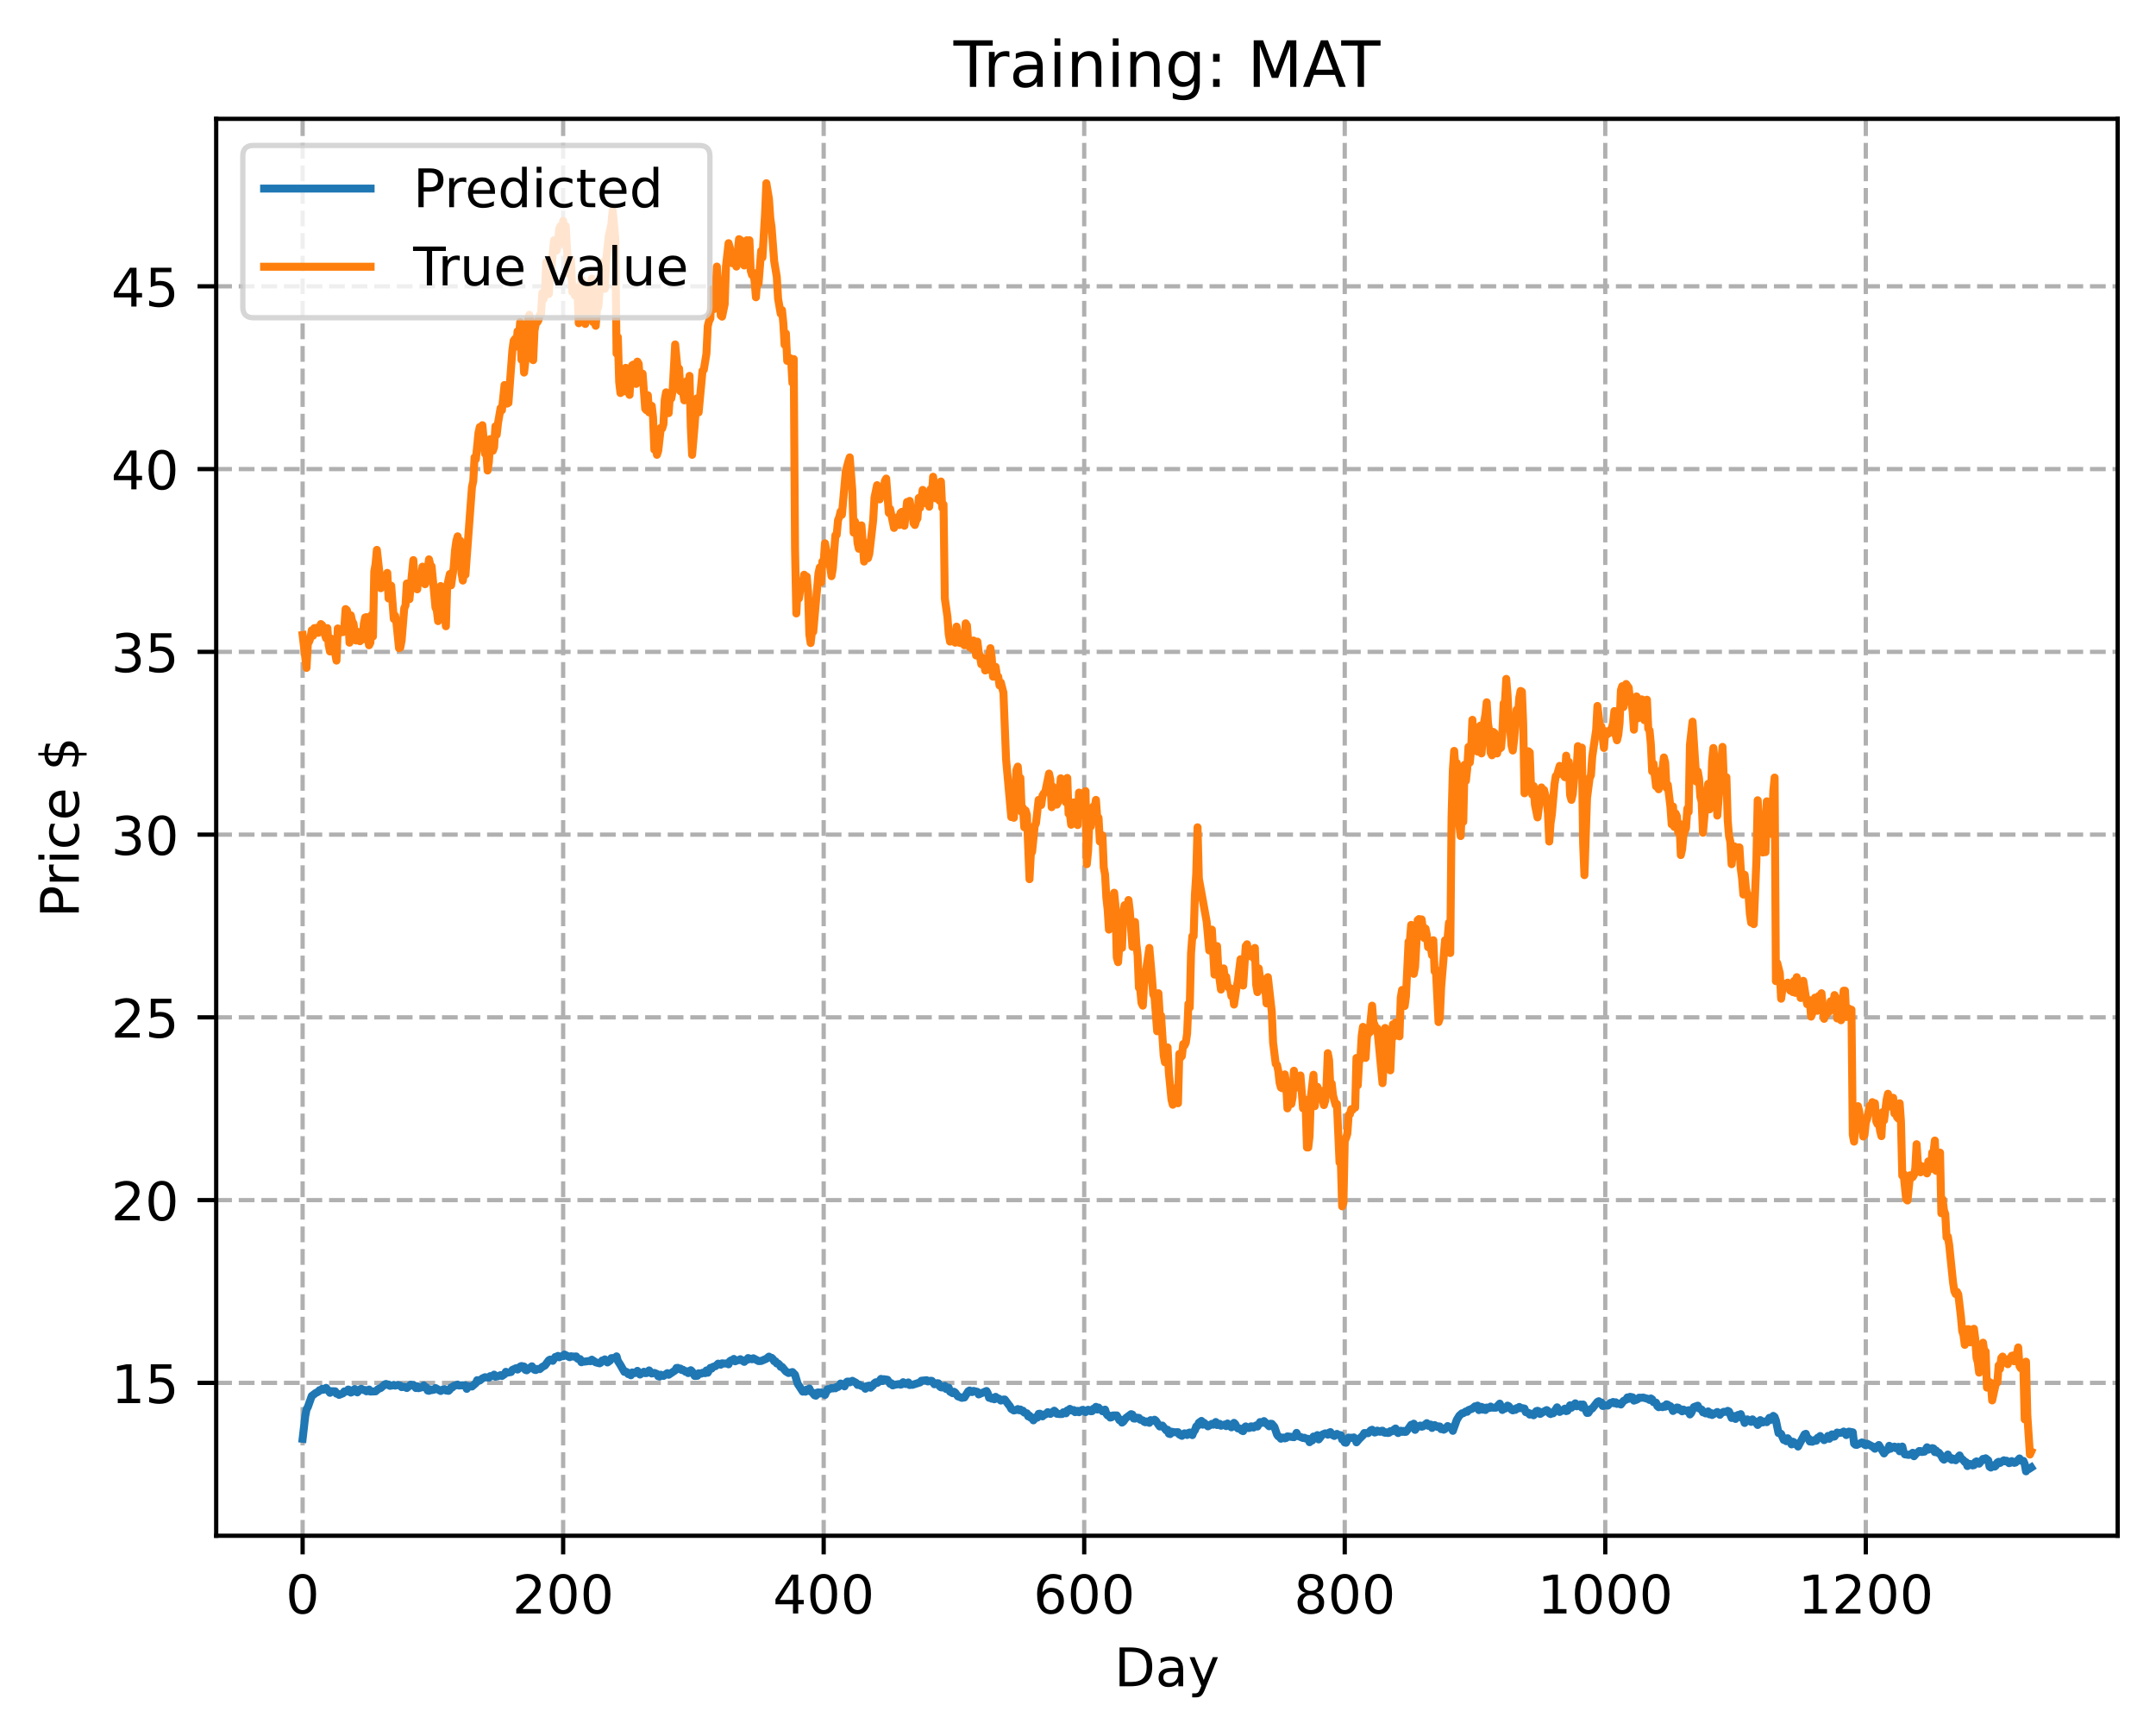 <?xml version="1.0" encoding="utf-8" standalone="no"?>
<!DOCTYPE svg PUBLIC "-//W3C//DTD SVG 1.1//EN"
  "http://www.w3.org/Graphics/SVG/1.1/DTD/svg11.dtd">
<!-- Created with matplotlib (https://matplotlib.org/) -->
<svg height="325.986pt" version="1.1" viewBox="0 0 404.923 325.986" width="404.923pt" xmlns="http://www.w3.org/2000/svg" xmlns:xlink="http://www.w3.org/1999/xlink">
 <defs>
  <style type="text/css">
*{stroke-linecap:butt;stroke-linejoin:round;}
  </style>
 </defs>
 <g id="figure_1">
  <g id="patch_1">
   <path d="M 0 325.986 
L 404.923 325.986 
L 404.923 0 
L 0 0 
z
" style="fill:#ffffff;"/>
  </g>
  <g id="axes_1">
   <g id="patch_2">
    <path d="M 40.603 288.43 
L 397.723 288.43 
L 397.723 22.318 
L 40.603 22.318 
z
" style="fill:#ffffff;"/>
   </g>
   <g id="matplotlib.axis_1">
    <g id="xtick_1">
     <g id="line2d_1">
      <path clip-path="url(#pa947d41ba4)" d="M 56.836 288.43 
L 56.836 22.318 
" style="fill:none;stroke:#b0b0b0;stroke-dasharray:2.96,1.28;stroke-dashoffset:0;stroke-width:0.8;"/>
     </g>
     <g id="line2d_2">
      <defs>
       <path d="M 0 0 
L 0 3.5 
" id="m9fed18c247" style="stroke:#000000;stroke-width:0.8;"/>
      </defs>
      <g>
       <use style="stroke:#000000;stroke-width:0.8;" x="56.836" xlink:href="#m9fed18c247" y="288.43"/>
      </g>
     </g>
     <g id="text_1">
      <!-- 0 -->
      <defs>
       <path d="M 31.781 66.406 
Q 24.172 66.406 20.328 58.906 
Q 16.5 51.422 16.5 36.375 
Q 16.5 21.391 20.328 13.891 
Q 24.172 6.391 31.781 6.391 
Q 39.453 6.391 43.281 13.891 
Q 47.125 21.391 47.125 36.375 
Q 47.125 51.422 43.281 58.906 
Q 39.453 66.406 31.781 66.406 
z
M 31.781 74.219 
Q 44.047 74.219 50.516 64.516 
Q 56.984 54.828 56.984 36.375 
Q 56.984 17.969 50.516 8.266 
Q 44.047 -1.422 31.781 -1.422 
Q 19.531 -1.422 13.062 8.266 
Q 6.594 17.969 6.594 36.375 
Q 6.594 54.828 13.062 64.516 
Q 19.531 74.219 31.781 74.219 
z
" id="DejaVuSans-48"/>
      </defs>
      <g transform="translate(53.655 303.029)scale(0.1 -0.1)">
       <use xlink:href="#DejaVuSans-48"/>
      </g>
     </g>
    </g>
    <g id="xtick_2">
     <g id="line2d_3">
      <path clip-path="url(#pa947d41ba4)" d="M 105.766 288.43 
L 105.766 22.318 
" style="fill:none;stroke:#b0b0b0;stroke-dasharray:2.96,1.28;stroke-dashoffset:0;stroke-width:0.8;"/>
     </g>
     <g id="line2d_4">
      <g>
       <use style="stroke:#000000;stroke-width:0.8;" x="105.766" xlink:href="#m9fed18c247" y="288.43"/>
      </g>
     </g>
     <g id="text_2">
      <!-- 200 -->
      <defs>
       <path d="M 19.188 8.297 
L 53.609 8.297 
L 53.609 0 
L 7.328 0 
L 7.328 8.297 
Q 12.938 14.109 22.625 23.891 
Q 32.328 33.688 34.812 36.531 
Q 39.547 41.844 41.422 45.531 
Q 43.312 49.219 43.312 52.781 
Q 43.312 58.594 39.234 62.25 
Q 35.156 65.922 28.609 65.922 
Q 23.969 65.922 18.812 64.312 
Q 13.672 62.703 7.812 59.422 
L 7.812 69.391 
Q 13.766 71.781 18.938 73 
Q 24.125 74.219 28.422 74.219 
Q 39.75 74.219 46.484 68.547 
Q 53.219 62.891 53.219 53.422 
Q 53.219 48.922 51.531 44.891 
Q 49.859 40.875 45.406 35.406 
Q 44.188 33.984 37.641 27.219 
Q 31.109 20.453 19.188 8.297 
z
" id="DejaVuSans-50"/>
      </defs>
      <g transform="translate(96.223 303.029)scale(0.1 -0.1)">
       <use xlink:href="#DejaVuSans-50"/>
       <use x="63.623" xlink:href="#DejaVuSans-48"/>
       <use x="127.246" xlink:href="#DejaVuSans-48"/>
      </g>
     </g>
    </g>
    <g id="xtick_3">
     <g id="line2d_5">
      <path clip-path="url(#pa947d41ba4)" d="M 154.697 288.43 
L 154.697 22.318 
" style="fill:none;stroke:#b0b0b0;stroke-dasharray:2.96,1.28;stroke-dashoffset:0;stroke-width:0.8;"/>
     </g>
     <g id="line2d_6">
      <g>
       <use style="stroke:#000000;stroke-width:0.8;" x="154.697" xlink:href="#m9fed18c247" y="288.43"/>
      </g>
     </g>
     <g id="text_3">
      <!-- 400 -->
      <defs>
       <path d="M 37.797 64.312 
L 12.891 25.391 
L 37.797 25.391 
z
M 35.203 72.906 
L 47.609 72.906 
L 47.609 25.391 
L 58.016 25.391 
L 58.016 17.188 
L 47.609 17.188 
L 47.609 0 
L 37.797 0 
L 37.797 17.188 
L 4.891 17.188 
L 4.891 26.703 
z
" id="DejaVuSans-52"/>
      </defs>
      <g transform="translate(145.153 303.029)scale(0.1 -0.1)">
       <use xlink:href="#DejaVuSans-52"/>
       <use x="63.623" xlink:href="#DejaVuSans-48"/>
       <use x="127.246" xlink:href="#DejaVuSans-48"/>
      </g>
     </g>
    </g>
    <g id="xtick_4">
     <g id="line2d_7">
      <path clip-path="url(#pa947d41ba4)" d="M 203.628 288.43 
L 203.628 22.318 
" style="fill:none;stroke:#b0b0b0;stroke-dasharray:2.96,1.28;stroke-dashoffset:0;stroke-width:0.8;"/>
     </g>
     <g id="line2d_8">
      <g>
       <use style="stroke:#000000;stroke-width:0.8;" x="203.628" xlink:href="#m9fed18c247" y="288.43"/>
      </g>
     </g>
     <g id="text_4">
      <!-- 600 -->
      <defs>
       <path d="M 33.016 40.375 
Q 26.375 40.375 22.484 35.828 
Q 18.609 31.297 18.609 23.391 
Q 18.609 15.531 22.484 10.953 
Q 26.375 6.391 33.016 6.391 
Q 39.656 6.391 43.531 10.953 
Q 47.406 15.531 47.406 23.391 
Q 47.406 31.297 43.531 35.828 
Q 39.656 40.375 33.016 40.375 
z
M 52.594 71.297 
L 52.594 62.312 
Q 48.875 64.062 45.094 64.984 
Q 41.312 65.922 37.594 65.922 
Q 27.828 65.922 22.672 59.328 
Q 17.531 52.734 16.797 39.406 
Q 19.672 43.656 24.016 45.922 
Q 28.375 48.188 33.594 48.188 
Q 44.578 48.188 50.953 41.516 
Q 57.328 34.859 57.328 23.391 
Q 57.328 12.156 50.688 5.359 
Q 44.047 -1.422 33.016 -1.422 
Q 20.359 -1.422 13.672 8.266 
Q 6.984 17.969 6.984 36.375 
Q 6.984 53.656 15.188 63.938 
Q 23.391 74.219 37.203 74.219 
Q 40.922 74.219 44.703 73.484 
Q 48.484 72.75 52.594 71.297 
z
" id="DejaVuSans-54"/>
      </defs>
      <g transform="translate(194.084 303.029)scale(0.1 -0.1)">
       <use xlink:href="#DejaVuSans-54"/>
       <use x="63.623" xlink:href="#DejaVuSans-48"/>
       <use x="127.246" xlink:href="#DejaVuSans-48"/>
      </g>
     </g>
    </g>
    <g id="xtick_5">
     <g id="line2d_9">
      <path clip-path="url(#pa947d41ba4)" d="M 252.558 288.43 
L 252.558 22.318 
" style="fill:none;stroke:#b0b0b0;stroke-dasharray:2.96,1.28;stroke-dashoffset:0;stroke-width:0.8;"/>
     </g>
     <g id="line2d_10">
      <g>
       <use style="stroke:#000000;stroke-width:0.8;" x="252.558" xlink:href="#m9fed18c247" y="288.43"/>
      </g>
     </g>
     <g id="text_5">
      <!-- 800 -->
      <defs>
       <path d="M 31.781 34.625 
Q 24.75 34.625 20.719 30.859 
Q 16.703 27.094 16.703 20.516 
Q 16.703 13.922 20.719 10.156 
Q 24.75 6.391 31.781 6.391 
Q 38.812 6.391 42.859 10.172 
Q 46.922 13.969 46.922 20.516 
Q 46.922 27.094 42.891 30.859 
Q 38.875 34.625 31.781 34.625 
z
M 21.922 38.812 
Q 15.578 40.375 12.031 44.719 
Q 8.5 49.078 8.5 55.328 
Q 8.5 64.062 14.719 69.141 
Q 20.953 74.219 31.781 74.219 
Q 42.672 74.219 48.875 69.141 
Q 55.078 64.062 55.078 55.328 
Q 55.078 49.078 51.531 44.719 
Q 48 40.375 41.703 38.812 
Q 48.828 37.156 52.797 32.312 
Q 56.781 27.484 56.781 20.516 
Q 56.781 9.906 50.312 4.234 
Q 43.844 -1.422 31.781 -1.422 
Q 19.734 -1.422 13.25 4.234 
Q 6.781 9.906 6.781 20.516 
Q 6.781 27.484 10.781 32.312 
Q 14.797 37.156 21.922 38.812 
z
M 18.312 54.391 
Q 18.312 48.734 21.844 45.562 
Q 25.391 42.391 31.781 42.391 
Q 38.141 42.391 41.719 45.562 
Q 45.312 48.734 45.312 54.391 
Q 45.312 60.062 41.719 63.234 
Q 38.141 66.406 31.781 66.406 
Q 25.391 66.406 21.844 63.234 
Q 18.312 60.062 18.312 54.391 
z
" id="DejaVuSans-56"/>
      </defs>
      <g transform="translate(243.015 303.029)scale(0.1 -0.1)">
       <use xlink:href="#DejaVuSans-56"/>
       <use x="63.623" xlink:href="#DejaVuSans-48"/>
       <use x="127.246" xlink:href="#DejaVuSans-48"/>
      </g>
     </g>
    </g>
    <g id="xtick_6">
     <g id="line2d_11">
      <path clip-path="url(#pa947d41ba4)" d="M 301.489 288.43 
L 301.489 22.318 
" style="fill:none;stroke:#b0b0b0;stroke-dasharray:2.96,1.28;stroke-dashoffset:0;stroke-width:0.8;"/>
     </g>
     <g id="line2d_12">
      <g>
       <use style="stroke:#000000;stroke-width:0.8;" x="301.489" xlink:href="#m9fed18c247" y="288.43"/>
      </g>
     </g>
     <g id="text_6">
      <!-- 1000 -->
      <defs>
       <path d="M 12.406 8.297 
L 28.516 8.297 
L 28.516 63.922 
L 10.984 60.406 
L 10.984 69.391 
L 28.422 72.906 
L 38.281 72.906 
L 38.281 8.297 
L 54.391 8.297 
L 54.391 0 
L 12.406 0 
z
" id="DejaVuSans-49"/>
      </defs>
      <g transform="translate(288.764 303.029)scale(0.1 -0.1)">
       <use xlink:href="#DejaVuSans-49"/>
       <use x="63.623" xlink:href="#DejaVuSans-48"/>
       <use x="127.246" xlink:href="#DejaVuSans-48"/>
       <use x="190.869" xlink:href="#DejaVuSans-48"/>
      </g>
     </g>
    </g>
    <g id="xtick_7">
     <g id="line2d_13">
      <path clip-path="url(#pa947d41ba4)" d="M 350.419 288.43 
L 350.419 22.318 
" style="fill:none;stroke:#b0b0b0;stroke-dasharray:2.96,1.28;stroke-dashoffset:0;stroke-width:0.8;"/>
     </g>
     <g id="line2d_14">
      <g>
       <use style="stroke:#000000;stroke-width:0.8;" x="350.419" xlink:href="#m9fed18c247" y="288.43"/>
      </g>
     </g>
     <g id="text_7">
      <!-- 1200 -->
      <g transform="translate(337.694 303.029)scale(0.1 -0.1)">
       <use xlink:href="#DejaVuSans-49"/>
       <use x="63.623" xlink:href="#DejaVuSans-50"/>
       <use x="127.246" xlink:href="#DejaVuSans-48"/>
       <use x="190.869" xlink:href="#DejaVuSans-48"/>
      </g>
     </g>
    </g>
    <g id="text_8">
     <!-- Day -->
     <defs>
      <path d="M 19.672 64.797 
L 19.672 8.109 
L 31.594 8.109 
Q 46.688 8.109 53.688 14.938 
Q 60.688 21.781 60.688 36.531 
Q 60.688 51.172 53.688 57.984 
Q 46.688 64.797 31.594 64.797 
z
M 9.812 72.906 
L 30.078 72.906 
Q 51.266 72.906 61.172 64.094 
Q 71.094 55.281 71.094 36.531 
Q 71.094 17.672 61.125 8.828 
Q 51.172 0 30.078 0 
L 9.812 0 
z
" id="DejaVuSans-68"/>
      <path d="M 34.281 27.484 
Q 23.391 27.484 19.188 25 
Q 14.984 22.516 14.984 16.5 
Q 14.984 11.719 18.141 8.906 
Q 21.297 6.109 26.703 6.109 
Q 34.188 6.109 38.703 11.406 
Q 43.219 16.703 43.219 25.484 
L 43.219 27.484 
z
M 52.203 31.203 
L 52.203 0 
L 43.219 0 
L 43.219 8.297 
Q 40.141 3.328 35.547 0.953 
Q 30.953 -1.422 24.312 -1.422 
Q 15.922 -1.422 10.953 3.297 
Q 6 8.016 6 15.922 
Q 6 25.141 12.172 29.828 
Q 18.359 34.516 30.609 34.516 
L 43.219 34.516 
L 43.219 35.406 
Q 43.219 41.609 39.141 45 
Q 35.062 48.391 27.688 48.391 
Q 23 48.391 18.547 47.266 
Q 14.109 46.141 10.016 43.891 
L 10.016 52.203 
Q 14.938 54.109 19.578 55.047 
Q 24.219 56 28.609 56 
Q 40.484 56 46.344 49.844 
Q 52.203 43.703 52.203 31.203 
z
" id="DejaVuSans-97"/>
      <path d="M 32.172 -5.078 
Q 28.375 -14.844 24.75 -17.812 
Q 21.141 -20.797 15.094 -20.797 
L 7.906 -20.797 
L 7.906 -13.281 
L 13.188 -13.281 
Q 16.891 -13.281 18.938 -11.516 
Q 21 -9.766 23.484 -3.219 
L 25.094 0.875 
L 2.984 54.688 
L 12.5 54.688 
L 29.594 11.922 
L 46.688 54.688 
L 56.203 54.688 
z
" id="DejaVuSans-121"/>
     </defs>
     <g transform="translate(209.29 316.707)scale(0.1 -0.1)">
      <use xlink:href="#DejaVuSans-68"/>
      <use x="77.002" xlink:href="#DejaVuSans-97"/>
      <use x="138.281" xlink:href="#DejaVuSans-121"/>
     </g>
    </g>
   </g>
   <g id="matplotlib.axis_2">
    <g id="ytick_1">
     <g id="line2d_15">
      <path clip-path="url(#pa947d41ba4)" d="M 40.603 259.724 
L 397.723 259.724 
" style="fill:none;stroke:#b0b0b0;stroke-dasharray:2.96,1.28;stroke-dashoffset:0;stroke-width:0.8;"/>
     </g>
     <g id="line2d_16">
      <defs>
       <path d="M 0 0 
L -3.5 0 
" id="m04bef10757" style="stroke:#000000;stroke-width:0.8;"/>
      </defs>
      <g>
       <use style="stroke:#000000;stroke-width:0.8;" x="40.603" xlink:href="#m04bef10757" y="259.724"/>
      </g>
     </g>
     <g id="text_9">
      <!-- 15 -->
      <defs>
       <path d="M 10.797 72.906 
L 49.516 72.906 
L 49.516 64.594 
L 19.828 64.594 
L 19.828 46.734 
Q 21.969 47.469 24.109 47.828 
Q 26.266 48.188 28.422 48.188 
Q 40.625 48.188 47.75 41.5 
Q 54.891 34.812 54.891 23.391 
Q 54.891 11.625 47.562 5.094 
Q 40.234 -1.422 26.906 -1.422 
Q 22.312 -1.422 17.547 -0.641 
Q 12.797 0.141 7.719 1.703 
L 7.719 11.625 
Q 12.109 9.234 16.797 8.062 
Q 21.484 6.891 26.703 6.891 
Q 35.156 6.891 40.078 11.328 
Q 45.016 15.766 45.016 23.391 
Q 45.016 31 40.078 35.438 
Q 35.156 39.891 26.703 39.891 
Q 22.75 39.891 18.812 39.016 
Q 14.891 38.141 10.797 36.281 
z
" id="DejaVuSans-53"/>
      </defs>
      <g transform="translate(20.878 263.523)scale(0.1 -0.1)">
       <use xlink:href="#DejaVuSans-49"/>
       <use x="63.623" xlink:href="#DejaVuSans-53"/>
      </g>
     </g>
    </g>
    <g id="ytick_2">
     <g id="line2d_17">
      <path clip-path="url(#pa947d41ba4)" d="M 40.603 225.399 
L 397.723 225.399 
" style="fill:none;stroke:#b0b0b0;stroke-dasharray:2.96,1.28;stroke-dashoffset:0;stroke-width:0.8;"/>
     </g>
     <g id="line2d_18">
      <g>
       <use style="stroke:#000000;stroke-width:0.8;" x="40.603" xlink:href="#m04bef10757" y="225.399"/>
      </g>
     </g>
     <g id="text_10">
      <!-- 20 -->
      <g transform="translate(20.878 229.198)scale(0.1 -0.1)">
       <use xlink:href="#DejaVuSans-50"/>
       <use x="63.623" xlink:href="#DejaVuSans-48"/>
      </g>
     </g>
    </g>
    <g id="ytick_3">
     <g id="line2d_19">
      <path clip-path="url(#pa947d41ba4)" d="M 40.603 191.074 
L 397.723 191.074 
" style="fill:none;stroke:#b0b0b0;stroke-dasharray:2.96,1.28;stroke-dashoffset:0;stroke-width:0.8;"/>
     </g>
     <g id="line2d_20">
      <g>
       <use style="stroke:#000000;stroke-width:0.8;" x="40.603" xlink:href="#m04bef10757" y="191.074"/>
      </g>
     </g>
     <g id="text_11">
      <!-- 25 -->
      <g transform="translate(20.878 194.873)scale(0.1 -0.1)">
       <use xlink:href="#DejaVuSans-50"/>
       <use x="63.623" xlink:href="#DejaVuSans-53"/>
      </g>
     </g>
    </g>
    <g id="ytick_4">
     <g id="line2d_21">
      <path clip-path="url(#pa947d41ba4)" d="M 40.603 156.749 
L 397.723 156.749 
" style="fill:none;stroke:#b0b0b0;stroke-dasharray:2.96,1.28;stroke-dashoffset:0;stroke-width:0.8;"/>
     </g>
     <g id="line2d_22">
      <g>
       <use style="stroke:#000000;stroke-width:0.8;" x="40.603" xlink:href="#m04bef10757" y="156.749"/>
      </g>
     </g>
     <g id="text_12">
      <!-- 30 -->
      <defs>
       <path d="M 40.578 39.312 
Q 47.656 37.797 51.625 33 
Q 55.609 28.219 55.609 21.188 
Q 55.609 10.406 48.188 4.484 
Q 40.766 -1.422 27.094 -1.422 
Q 22.516 -1.422 17.656 -0.516 
Q 12.797 0.391 7.625 2.203 
L 7.625 11.719 
Q 11.719 9.328 16.594 8.109 
Q 21.484 6.891 26.812 6.891 
Q 36.078 6.891 40.938 10.547 
Q 45.797 14.203 45.797 21.188 
Q 45.797 27.641 41.281 31.266 
Q 36.766 34.906 28.719 34.906 
L 20.219 34.906 
L 20.219 43.016 
L 29.109 43.016 
Q 36.375 43.016 40.234 45.922 
Q 44.094 48.828 44.094 54.297 
Q 44.094 59.906 40.109 62.906 
Q 36.141 65.922 28.719 65.922 
Q 24.656 65.922 20.016 65.031 
Q 15.375 64.156 9.812 62.312 
L 9.812 71.094 
Q 15.438 72.656 20.344 73.438 
Q 25.25 74.219 29.594 74.219 
Q 40.828 74.219 47.359 69.109 
Q 53.906 64.016 53.906 55.328 
Q 53.906 49.266 50.438 45.094 
Q 46.969 40.922 40.578 39.312 
z
" id="DejaVuSans-51"/>
      </defs>
      <g transform="translate(20.878 160.548)scale(0.1 -0.1)">
       <use xlink:href="#DejaVuSans-51"/>
       <use x="63.623" xlink:href="#DejaVuSans-48"/>
      </g>
     </g>
    </g>
    <g id="ytick_5">
     <g id="line2d_23">
      <path clip-path="url(#pa947d41ba4)" d="M 40.603 122.424 
L 397.723 122.424 
" style="fill:none;stroke:#b0b0b0;stroke-dasharray:2.96,1.28;stroke-dashoffset:0;stroke-width:0.8;"/>
     </g>
     <g id="line2d_24">
      <g>
       <use style="stroke:#000000;stroke-width:0.8;" x="40.603" xlink:href="#m04bef10757" y="122.424"/>
      </g>
     </g>
     <g id="text_13">
      <!-- 35 -->
      <g transform="translate(20.878 126.223)scale(0.1 -0.1)">
       <use xlink:href="#DejaVuSans-51"/>
       <use x="63.623" xlink:href="#DejaVuSans-53"/>
      </g>
     </g>
    </g>
    <g id="ytick_6">
     <g id="line2d_25">
      <path clip-path="url(#pa947d41ba4)" d="M 40.603 88.099 
L 397.723 88.099 
" style="fill:none;stroke:#b0b0b0;stroke-dasharray:2.96,1.28;stroke-dashoffset:0;stroke-width:0.8;"/>
     </g>
     <g id="line2d_26">
      <g>
       <use style="stroke:#000000;stroke-width:0.8;" x="40.603" xlink:href="#m04bef10757" y="88.099"/>
      </g>
     </g>
     <g id="text_14">
      <!-- 40 -->
      <g transform="translate(20.878 91.898)scale(0.1 -0.1)">
       <use xlink:href="#DejaVuSans-52"/>
       <use x="63.623" xlink:href="#DejaVuSans-48"/>
      </g>
     </g>
    </g>
    <g id="ytick_7">
     <g id="line2d_27">
      <path clip-path="url(#pa947d41ba4)" d="M 40.603 53.773 
L 397.723 53.773 
" style="fill:none;stroke:#b0b0b0;stroke-dasharray:2.96,1.28;stroke-dashoffset:0;stroke-width:0.8;"/>
     </g>
     <g id="line2d_28">
      <g>
       <use style="stroke:#000000;stroke-width:0.8;" x="40.603" xlink:href="#m04bef10757" y="53.773"/>
      </g>
     </g>
     <g id="text_15">
      <!-- 45 -->
      <g transform="translate(20.878 57.573)scale(0.1 -0.1)">
       <use xlink:href="#DejaVuSans-52"/>
       <use x="63.623" xlink:href="#DejaVuSans-53"/>
      </g>
     </g>
    </g>
    <g id="text_16">
     <!-- Price $ -->
     <defs>
      <path d="M 19.672 64.797 
L 19.672 37.406 
L 32.078 37.406 
Q 38.969 37.406 42.719 40.969 
Q 46.484 44.531 46.484 51.125 
Q 46.484 57.672 42.719 61.234 
Q 38.969 64.797 32.078 64.797 
z
M 9.812 72.906 
L 32.078 72.906 
Q 44.344 72.906 50.609 67.359 
Q 56.891 61.812 56.891 51.125 
Q 56.891 40.328 50.609 34.812 
Q 44.344 29.297 32.078 29.297 
L 19.672 29.297 
L 19.672 0 
L 9.812 0 
z
" id="DejaVuSans-80"/>
      <path d="M 41.109 46.297 
Q 39.594 47.172 37.812 47.578 
Q 36.031 48 33.891 48 
Q 26.266 48 22.188 43.047 
Q 18.109 38.094 18.109 28.812 
L 18.109 0 
L 9.078 0 
L 9.078 54.688 
L 18.109 54.688 
L 18.109 46.188 
Q 20.953 51.172 25.484 53.578 
Q 30.031 56 36.531 56 
Q 37.453 56 38.578 55.875 
Q 39.703 55.766 41.062 55.516 
z
" id="DejaVuSans-114"/>
      <path d="M 9.422 54.688 
L 18.406 54.688 
L 18.406 0 
L 9.422 0 
z
M 9.422 75.984 
L 18.406 75.984 
L 18.406 64.594 
L 9.422 64.594 
z
" id="DejaVuSans-105"/>
      <path d="M 48.781 52.594 
L 48.781 44.188 
Q 44.969 46.297 41.141 47.344 
Q 37.312 48.391 33.406 48.391 
Q 24.656 48.391 19.812 42.844 
Q 14.984 37.312 14.984 27.297 
Q 14.984 17.281 19.812 11.734 
Q 24.656 6.203 33.406 6.203 
Q 37.312 6.203 41.141 7.25 
Q 44.969 8.297 48.781 10.406 
L 48.781 2.094 
Q 45.016 0.344 40.984 -0.531 
Q 36.969 -1.422 32.422 -1.422 
Q 20.062 -1.422 12.781 6.344 
Q 5.516 14.109 5.516 27.297 
Q 5.516 40.672 12.859 48.328 
Q 20.219 56 33.016 56 
Q 37.156 56 41.109 55.141 
Q 45.062 54.297 48.781 52.594 
z
" id="DejaVuSans-99"/>
      <path d="M 56.203 29.594 
L 56.203 25.203 
L 14.891 25.203 
Q 15.484 15.922 20.484 11.062 
Q 25.484 6.203 34.422 6.203 
Q 39.594 6.203 44.453 7.469 
Q 49.312 8.734 54.109 11.281 
L 54.109 2.781 
Q 49.266 0.734 44.188 -0.344 
Q 39.109 -1.422 33.891 -1.422 
Q 20.797 -1.422 13.156 6.188 
Q 5.516 13.812 5.516 26.812 
Q 5.516 40.234 12.766 48.109 
Q 20.016 56 32.328 56 
Q 43.359 56 49.781 48.891 
Q 56.203 41.797 56.203 29.594 
z
M 47.219 32.234 
Q 47.125 39.594 43.094 43.984 
Q 39.062 48.391 32.422 48.391 
Q 24.906 48.391 20.391 44.141 
Q 15.875 39.891 15.188 32.172 
z
" id="DejaVuSans-101"/>
      <path id="DejaVuSans-32"/>
      <path d="M 33.797 -14.703 
L 28.906 -14.703 
L 28.859 0 
Q 23.734 0.094 18.609 1.188 
Q 13.484 2.297 8.297 4.5 
L 8.297 13.281 
Q 13.281 10.156 18.375 8.562 
Q 23.484 6.984 28.906 6.938 
L 28.906 29.203 
Q 18.109 30.953 13.203 35.156 
Q 8.297 39.359 8.297 46.688 
Q 8.297 54.641 13.625 59.219 
Q 18.953 63.812 28.906 64.5 
L 28.906 75.984 
L 33.797 75.984 
L 33.797 64.656 
Q 38.328 64.453 42.578 63.688 
Q 46.828 62.938 50.875 61.625 
L 50.875 53.078 
Q 46.828 55.125 42.547 56.25 
Q 38.281 57.375 33.797 57.562 
L 33.797 36.719 
Q 44.875 35.016 50.094 30.609 
Q 55.328 26.219 55.328 18.609 
Q 55.328 10.359 49.781 5.594 
Q 44.234 0.828 33.797 0.094 
z
M 28.906 37.594 
L 28.906 57.625 
Q 23.25 56.984 20.266 54.391 
Q 17.281 51.812 17.281 47.516 
Q 17.281 43.312 20.031 40.969 
Q 22.797 38.625 28.906 37.594 
z
M 33.797 28.219 
L 33.797 7.078 
Q 39.984 7.906 43.141 10.594 
Q 46.297 13.281 46.297 17.672 
Q 46.297 21.969 43.281 24.5 
Q 40.281 27.047 33.797 28.219 
z
" id="DejaVuSans-36"/>
     </defs>
     <g transform="translate(14.798 172.342)rotate(-90)scale(0.1 -0.1)">
      <use xlink:href="#DejaVuSans-80"/>
      <use x="58.553" xlink:href="#DejaVuSans-114"/>
      <use x="99.666" xlink:href="#DejaVuSans-105"/>
      <use x="127.449" xlink:href="#DejaVuSans-99"/>
      <use x="182.43" xlink:href="#DejaVuSans-101"/>
      <use x="243.953" xlink:href="#DejaVuSans-32"/>
      <use x="275.74" xlink:href="#DejaVuSans-36"/>
     </g>
    </g>
   </g>
   <g id="line2d_29">
    <path clip-path="url(#pa947d41ba4)" d="M 56.836 270.231 
L 57.325 265.995 
L 57.57 264.69 
L 57.814 264.262 
L 58.548 262.193 
L 59.282 261.631 
L 59.772 261.383 
L 60.016 261.094 
L 60.261 261.099 
L 60.506 260.838 
L 60.75 261.011 
L 61.24 260.66 
L 61.974 261.59 
L 62.218 261.287 
L 62.952 261.308 
L 63.197 261.748 
L 63.441 261.775 
L 63.686 261.978 
L 64.42 261.681 
L 64.665 261.332 
L 65.154 261.333 
L 65.399 260.977 
L 65.643 261.066 
L 65.888 261.545 
L 66.133 261.44 
L 66.622 260.873 
L 66.867 261.049 
L 67.111 261.507 
L 67.601 260.958 
L 67.845 260.837 
L 68.335 261.083 
L 68.579 261.067 
L 68.824 261.311 
L 69.313 260.976 
L 69.558 261.354 
L 70.536 261.315 
L 71.026 260.889 
L 71.515 260.685 
L 72.249 260.037 
L 72.494 259.925 
L 72.738 260.097 
L 72.983 260.039 
L 73.228 260.282 
L 73.717 260.196 
L 73.962 260.1 
L 74.206 260.237 
L 74.696 260.135 
L 75.185 260.24 
L 75.429 260.518 
L 75.919 260.454 
L 76.408 260.69 
L 77.142 260.063 
L 77.387 260.201 
L 77.631 260.097 
L 78.121 260.695 
L 78.365 260.356 
L 78.61 260.719 
L 79.099 260.578 
L 79.344 260.537 
L 79.589 260.192 
L 79.833 260.558 
L 80.078 260.565 
L 80.323 261.163 
L 80.567 261.216 
L 80.812 260.942 
L 81.056 261.086 
L 81.546 260.992 
L 81.79 260.694 
L 82.769 261.248 
L 83.258 260.929 
L 83.503 260.895 
L 83.748 261.145 
L 84.237 261.219 
L 84.482 260.984 
L 84.726 260.579 
L 84.971 260.573 
L 85.216 260.288 
L 85.705 260.158 
L 85.95 260.043 
L 86.194 260.217 
L 86.928 260.174 
L 87.417 260.187 
L 87.662 260.843 
L 87.907 260.353 
L 88.641 260.404 
L 89.375 259.762 
L 89.619 259.213 
L 90.109 259.281 
L 90.598 258.885 
L 91.087 258.661 
L 91.821 258.743 
L 92.066 258.458 
L 92.555 258.439 
L 92.8 258.175 
L 93.044 258.565 
L 93.534 258.471 
L 94.023 258.266 
L 94.268 258.427 
L 94.757 258.1 
L 95.002 257.648 
L 95.246 257.805 
L 95.98 257.684 
L 96.225 257.288 
L 96.959 256.955 
L 97.204 257.221 
L 97.448 257.035 
L 97.693 256.663 
L 97.938 256.564 
L 98.427 256.659 
L 98.672 257.276 
L 98.916 257.365 
L 99.895 256.61 
L 100.384 257.258 
L 100.629 257.314 
L 100.873 257.11 
L 101.363 257.141 
L 101.852 256.723 
L 102.341 256.467 
L 103.075 255.481 
L 103.32 255.35 
L 103.565 255.391 
L 103.809 255.582 
L 104.299 254.849 
L 104.543 254.882 
L 104.788 254.659 
L 105.032 254.922 
L 105.522 254.695 
L 105.766 254.717 
L 106.011 254.396 
L 106.99 254.9 
L 107.234 254.721 
L 107.724 254.79 
L 108.213 254.754 
L 108.458 255.156 
L 108.702 255.294 
L 108.947 255.254 
L 109.192 255.846 
L 109.436 255.664 
L 109.681 255.74 
L 110.66 255.607 
L 110.904 255.654 
L 111.149 255.365 
L 111.883 255.866 
L 112.617 256.051 
L 112.861 255.899 
L 113.106 255.523 
L 113.351 255.543 
L 113.595 255.313 
L 113.84 255.507 
L 114.085 255.884 
L 114.574 255.534 
L 114.819 255.08 
L 115.553 255.017 
L 115.797 254.742 
L 116.042 255.605 
L 116.531 256.369 
L 117.02 257.227 
L 117.265 257.657 
L 117.51 257.603 
L 117.754 257.715 
L 117.999 258.077 
L 118.244 258.001 
L 118.488 258.297 
L 118.733 257.758 
L 119.222 257.887 
L 119.467 257.789 
L 119.712 257.465 
L 120.201 258.154 
L 120.935 257.635 
L 121.18 257.896 
L 121.424 257.885 
L 121.914 257.382 
L 122.403 257.964 
L 122.892 257.853 
L 123.381 258.043 
L 123.626 258.48 
L 123.871 258.546 
L 124.115 258.189 
L 124.605 258.417 
L 125.339 257.894 
L 125.583 258.203 
L 126.807 257.375 
L 127.051 256.924 
L 127.296 256.901 
L 127.541 257.122 
L 127.785 257.034 
L 128.03 257.304 
L 128.275 257.26 
L 128.764 257.637 
L 129.008 257.536 
L 129.253 257.884 
L 129.498 257.756 
L 129.742 257.347 
L 129.987 257.583 
L 130.476 258.424 
L 130.966 258.395 
L 131.21 257.922 
L 131.7 257.995 
L 131.944 257.82 
L 132.434 257.896 
L 132.678 257.387 
L 132.923 257.814 
L 133.412 256.905 
L 133.657 257.04 
L 133.902 256.718 
L 134.391 256.576 
L 134.88 256.112 
L 135.369 256.309 
L 135.614 256.05 
L 136.103 256.095 
L 136.593 256.051 
L 136.837 256.236 
L 137.082 255.642 
L 137.327 255.485 
L 137.571 255.517 
L 137.816 255.226 
L 138.061 255.67 
L 138.55 255.46 
L 138.795 255.451 
L 139.039 255.28 
L 139.773 255.775 
L 140.018 255.427 
L 140.263 255.421 
L 140.507 255.058 
L 140.752 255.266 
L 140.996 255.19 
L 141.241 255.292 
L 141.486 255.104 
L 142.464 255.628 
L 142.954 255.611 
L 143.932 255.193 
L 144.422 254.79 
L 144.666 254.981 
L 144.911 255.006 
L 145.156 255.235 
L 145.4 255.659 
L 145.645 255.675 
L 145.89 256.079 
L 146.134 256.083 
L 146.379 256.297 
L 146.624 256.716 
L 146.868 256.708 
L 147.602 257.57 
L 148.091 257.871 
L 148.825 257.689 
L 149.315 258.208 
L 149.804 259.869 
L 150.783 261.368 
L 151.027 261.241 
L 151.272 261.378 
L 151.517 260.982 
L 151.761 261.079 
L 152.006 260.776 
L 152.251 261.342 
L 152.495 261.463 
L 152.984 262.049 
L 153.229 262.128 
L 153.474 261.554 
L 153.718 261.504 
L 153.963 261.725 
L 154.208 261.525 
L 154.452 261.705 
L 154.697 261.739 
L 154.942 261.988 
L 155.431 260.886 
L 155.676 260.952 
L 156.165 260.692 
L 156.41 260.767 
L 156.654 260.661 
L 156.899 260.738 
L 157.144 260.468 
L 157.388 260.499 
L 157.633 260.299 
L 157.878 259.846 
L 158.122 259.954 
L 158.367 259.938 
L 158.612 260.377 
L 158.856 259.764 
L 159.101 259.491 
L 159.345 259.476 
L 159.59 259.634 
L 160.079 259.334 
L 160.813 259.734 
L 161.058 260.105 
L 161.303 260.032 
L 161.792 260.31 
L 162.281 260.431 
L 162.526 260.825 
L 162.771 260.34 
L 163.26 260.233 
L 163.505 260.629 
L 163.994 260.182 
L 164.239 259.774 
L 164.483 259.609 
L 164.728 259.738 
L 164.972 259.599 
L 165.462 258.975 
L 165.706 259.376 
L 165.951 259.031 
L 166.685 259.139 
L 167.174 259.901 
L 167.419 259.795 
L 167.664 260.198 
L 168.153 260.05 
L 168.887 259.948 
L 169.132 260.064 
L 169.376 259.989 
L 169.621 259.598 
L 170.11 259.939 
L 170.6 259.64 
L 170.844 260.128 
L 171.089 260.034 
L 171.333 260.102 
L 172.801 259.633 
L 173.046 259.32 
L 174.025 259.225 
L 174.269 259.448 
L 174.759 259.325 
L 175.003 259.347 
L 175.493 259.986 
L 175.982 259.784 
L 176.227 259.801 
L 176.471 260.358 
L 176.716 260.557 
L 176.96 260.587 
L 177.45 260.278 
L 177.694 260.866 
L 178.184 260.628 
L 178.428 261.374 
L 178.918 261.659 
L 179.162 261.384 
L 179.407 261.553 
L 179.896 262.252 
L 180.386 262.424 
L 180.63 262.534 
L 181.12 262.466 
L 181.854 261.303 
L 182.098 261.155 
L 182.343 261.421 
L 182.588 261.449 
L 182.832 261.232 
L 183.566 261.41 
L 183.811 261.891 
L 185.279 261.245 
L 185.523 261.694 
L 185.768 262.524 
L 186.013 262.513 
L 186.257 262.693 
L 186.502 262.51 
L 186.747 262.802 
L 186.991 262.346 
L 187.236 262.686 
L 187.481 262.636 
L 187.725 262.757 
L 187.97 263.046 
L 188.459 262.853 
L 188.704 262.848 
L 189.438 263.827 
L 189.682 264.127 
L 189.927 264.609 
L 190.416 264.907 
L 190.906 264.792 
L 191.15 264.641 
L 191.395 264.86 
L 191.64 264.726 
L 191.884 264.977 
L 192.129 264.951 
L 192.374 265.303 
L 192.863 265.434 
L 193.108 266.014 
L 193.352 265.871 
L 193.597 266.287 
L 193.842 266.25 
L 194.086 266.757 
L 194.575 266.141 
L 194.82 266.255 
L 195.065 265.539 
L 195.309 265.513 
L 195.554 265.691 
L 195.799 266.011 
L 196.043 265.662 
L 196.288 265.679 
L 196.533 265.526 
L 196.777 265.222 
L 197.022 265.313 
L 197.267 265.556 
L 198.001 264.949 
L 198.245 265.155 
L 198.49 265.522 
L 198.979 265.578 
L 199.469 265.573 
L 199.713 265.24 
L 200.203 265.436 
L 200.447 264.898 
L 200.692 264.976 
L 200.936 264.607 
L 201.426 264.945 
L 201.67 264.83 
L 201.915 265.22 
L 202.16 265.164 
L 202.404 264.971 
L 202.649 265.234 
L 203.138 264.853 
L 203.383 264.782 
L 203.872 265.212 
L 204.362 264.775 
L 204.851 265.052 
L 205.096 265.037 
L 205.34 264.586 
L 205.585 264.577 
L 205.83 264.224 
L 206.074 264.73 
L 206.319 264.36 
L 206.563 264.708 
L 206.808 264.751 
L 207.053 265.047 
L 207.542 264.747 
L 207.787 265.509 
L 208.031 265.839 
L 208.276 265.847 
L 208.521 266.24 
L 208.765 266.174 
L 209.01 265.846 
L 209.744 265.835 
L 210.233 266.726 
L 210.478 266.633 
L 210.723 267.181 
L 210.967 267.01 
L 211.457 266.325 
L 212.435 265.595 
L 212.68 265.683 
L 212.924 266.413 
L 213.169 266.435 
L 213.414 266.246 
L 213.903 266.297 
L 214.148 266.636 
L 214.637 266.767 
L 214.882 267.029 
L 215.126 267.122 
L 215.371 266.96 
L 215.86 267.226 
L 216.105 266.724 
L 216.594 266.829 
L 216.839 266.643 
L 217.084 266.823 
L 217.573 267.589 
L 217.818 267.913 
L 218.307 267.738 
L 219.041 268.655 
L 219.285 268.527 
L 219.53 269.261 
L 219.775 269.339 
L 220.019 268.887 
L 220.509 269 
L 221.243 268.98 
L 221.487 269.408 
L 221.977 269.671 
L 222.221 269.33 
L 222.466 269.196 
L 222.955 269.509 
L 223.2 269.128 
L 223.445 269.045 
L 223.689 269.17 
L 223.934 269.533 
L 224.179 268.913 
L 224.423 268.606 
L 224.668 267.906 
L 224.912 267.802 
L 225.157 267.222 
L 225.646 266.867 
L 225.891 267.575 
L 226.136 267.216 
L 226.87 267.886 
L 227.359 267.588 
L 227.604 267.418 
L 227.848 267.575 
L 228.093 267.427 
L 228.338 267.075 
L 228.582 267.64 
L 229.072 267.417 
L 229.316 267.771 
L 230.05 267.537 
L 230.295 267.846 
L 230.539 267.351 
L 231.273 268.071 
L 231.763 267.233 
L 232.007 267.469 
L 232.252 268.012 
L 232.497 268.284 
L 232.741 268.26 
L 232.986 268.396 
L 233.231 268.682 
L 233.475 268.788 
L 233.72 268.104 
L 233.965 267.9 
L 234.454 268.209 
L 234.699 268.177 
L 234.943 267.891 
L 235.188 267.901 
L 235.433 268.113 
L 235.922 267.709 
L 236.167 267.922 
L 236.656 267.082 
L 237.145 267.226 
L 237.39 266.902 
L 238.368 267.874 
L 238.613 267.392 
L 238.858 267.415 
L 239.347 267.986 
L 239.836 269.428 
L 240.081 269.762 
L 240.326 269.887 
L 240.57 270.213 
L 240.815 270.009 
L 241.06 269.994 
L 241.304 270.146 
L 241.549 270.073 
L 241.794 269.774 
L 243.017 269.925 
L 243.261 269.641 
L 243.506 269.113 
L 243.751 269.677 
L 244.729 270.078 
L 244.974 270.024 
L 245.219 270.176 
L 245.708 270.241 
L 245.953 270.863 
L 246.197 270.59 
L 246.442 270.555 
L 246.687 269.798 
L 246.931 269.911 
L 247.176 269.8 
L 247.421 269.533 
L 247.665 270.341 
L 248.399 269.413 
L 248.888 269.208 
L 249.133 269.247 
L 249.378 269.453 
L 249.622 269.073 
L 249.867 268.968 
L 250.112 269.431 
L 250.601 269.691 
L 251.09 269.308 
L 251.335 269.477 
L 251.824 269.552 
L 252.069 270.362 
L 252.314 270.426 
L 252.558 270.917 
L 252.803 270.967 
L 253.292 269.992 
L 253.537 270.088 
L 253.782 270.015 
L 254.026 270.08 
L 254.271 269.968 
L 254.515 270.168 
L 254.76 270.887 
L 255.249 270.294 
L 255.983 269.573 
L 256.228 269.142 
L 256.962 269.17 
L 257.451 268.63 
L 257.696 268.528 
L 258.185 269.046 
L 258.43 268.972 
L 258.675 268.69 
L 259.164 268.908 
L 259.409 268.736 
L 259.653 268.703 
L 259.898 269.013 
L 260.143 269.092 
L 260.387 269 
L 260.632 269.134 
L 260.876 269.094 
L 261.121 268.785 
L 261.366 268.842 
L 262.1 268.292 
L 262.344 268.936 
L 262.589 269.146 
L 262.834 268.797 
L 263.078 268.708 
L 263.323 268.922 
L 263.568 268.742 
L 263.812 268.94 
L 264.057 268.914 
L 264.546 268.286 
L 265.036 267.593 
L 265.28 267.626 
L 265.525 267.388 
L 265.77 268.548 
L 266.259 267.855 
L 266.503 267.897 
L 266.748 267.735 
L 266.993 267.958 
L 267.237 267.892 
L 267.971 267.29 
L 268.216 267.78 
L 268.705 267.551 
L 268.95 268.191 
L 269.439 267.645 
L 269.929 267.985 
L 270.173 267.885 
L 270.418 267.916 
L 270.663 268.409 
L 270.907 268.306 
L 271.152 268.516 
L 271.397 268.382 
L 271.886 267.835 
L 272.62 268.227 
L 272.864 268.731 
L 273.598 266.671 
L 274.088 265.874 
L 274.577 265.442 
L 274.822 265.416 
L 275.311 265.089 
L 275.556 265.154 
L 275.8 264.84 
L 276.534 264.552 
L 277.024 264.126 
L 277.268 264.195 
L 277.513 263.991 
L 277.758 264.833 
L 278.247 264.229 
L 278.491 264.748 
L 278.736 264.392 
L 278.981 264.821 
L 279.225 264.358 
L 279.715 264.452 
L 279.959 264.17 
L 280.204 264.374 
L 280.938 264.386 
L 281.672 263.62 
L 282.161 264.81 
L 282.406 264.558 
L 282.651 264.559 
L 282.895 264.419 
L 283.14 263.996 
L 283.385 264.123 
L 283.874 264.752 
L 284.118 264.888 
L 284.363 264.667 
L 284.608 264.796 
L 284.852 264.463 
L 285.097 264.527 
L 285.342 264.241 
L 285.586 264.475 
L 285.831 264.454 
L 286.32 264.548 
L 286.565 265.228 
L 287.054 265.35 
L 287.299 265.678 
L 287.544 265.499 
L 288.033 265.809 
L 288.278 265.545 
L 288.522 265.035 
L 288.767 264.963 
L 289.012 265.076 
L 289.256 265.561 
L 289.99 265.088 
L 290.479 264.834 
L 290.724 264.993 
L 290.969 265.425 
L 291.213 265.581 
L 291.458 265.332 
L 291.703 265.433 
L 292.437 264.313 
L 292.926 265.185 
L 293.66 264.743 
L 293.905 264.565 
L 294.149 265.03 
L 294.394 264.954 
L 294.883 263.923 
L 295.128 264.398 
L 295.862 263.565 
L 296.106 264.117 
L 296.84 263.783 
L 297.085 264.358 
L 297.33 263.787 
L 298.064 265.37 
L 298.308 265.353 
L 298.798 264.614 
L 299.042 264.539 
L 300.021 263.298 
L 300.266 263.168 
L 300.51 263.413 
L 300.755 263.407 
L 301 264.059 
L 301.244 264.029 
L 301.489 263.864 
L 301.978 263.985 
L 302.467 263.475 
L 302.712 263.502 
L 302.957 263.307 
L 303.201 263.555 
L 303.446 263.371 
L 303.691 263.671 
L 304.18 263.606 
L 304.425 263.785 
L 304.914 263.117 
L 305.403 262.874 
L 305.648 262.455 
L 305.893 262.721 
L 306.137 262.342 
L 306.627 262.443 
L 306.871 263.055 
L 307.361 262.882 
L 307.605 262.757 
L 307.85 262.502 
L 308.339 262.521 
L 308.584 262.476 
L 309.073 262.615 
L 309.562 262.755 
L 309.807 262.929 
L 310.052 262.652 
L 310.296 262.812 
L 310.541 263.344 
L 311.03 263.44 
L 311.275 264.095 
L 311.52 264.291 
L 311.764 264.188 
L 312.254 264.28 
L 312.498 264.085 
L 312.743 264.2 
L 312.988 263.754 
L 313.232 263.826 
L 313.477 264.114 
L 313.722 264.098 
L 313.966 264.405 
L 314.211 265 
L 314.455 264.769 
L 314.7 264.711 
L 314.945 264.346 
L 315.189 264.386 
L 315.434 264.77 
L 315.679 264.695 
L 315.923 265.069 
L 316.168 264.742 
L 316.902 265.089 
L 317.147 264.851 
L 317.391 265.652 
L 317.636 265.371 
L 318.125 264.27 
L 318.859 264.004 
L 319.104 264.522 
L 319.593 264.741 
L 319.838 265.255 
L 320.082 265.166 
L 320.327 265.456 
L 320.572 265.369 
L 320.816 265.081 
L 321.061 265.635 
L 321.306 265.367 
L 321.55 265.758 
L 322.529 265.195 
L 323.018 265.721 
L 323.263 265.403 
L 323.752 265.153 
L 324.242 265.162 
L 324.486 264.975 
L 324.731 265.1 
L 325.22 266.313 
L 325.465 266.222 
L 325.71 265.951 
L 325.954 266.495 
L 326.199 265.903 
L 326.443 265.745 
L 326.688 265.742 
L 326.933 265.595 
L 327.177 266.357 
L 327.422 266.503 
L 327.667 267.25 
L 328.156 266.572 
L 328.89 267.052 
L 329.135 266.576 
L 329.379 266.871 
L 329.624 266.953 
L 330.113 267.626 
L 330.358 267.391 
L 330.603 266.715 
L 331.092 267.148 
L 331.337 266.974 
L 331.826 267.102 
L 332.315 266.287 
L 332.56 266.671 
L 333.049 265.926 
L 333.294 266.126 
L 333.538 266.785 
L 334.028 269.15 
L 334.272 269.144 
L 334.517 269.317 
L 335.006 270.44 
L 335.251 270.166 
L 335.496 270.677 
L 335.74 270.121 
L 336.23 270.779 
L 336.474 271.279 
L 336.719 270.773 
L 336.964 270.903 
L 337.208 271.239 
L 337.453 271.317 
L 337.698 271.68 
L 338.921 269.391 
L 339.165 269.29 
L 339.41 270.083 
L 339.655 270.146 
L 339.899 270.726 
L 340.389 270.774 
L 340.633 270.489 
L 340.878 270.603 
L 341.123 270.579 
L 341.367 270.046 
L 341.612 269.941 
L 341.857 269.706 
L 342.101 270.063 
L 342.346 270.126 
L 342.591 270.477 
L 343.08 270.142 
L 343.325 269.683 
L 343.569 270.22 
L 344.058 269.396 
L 344.303 269.841 
L 344.548 269.794 
L 345.037 269.048 
L 345.282 269.15 
L 346.016 269.058 
L 346.26 268.865 
L 346.505 268.982 
L 346.75 269.523 
L 346.994 269.361 
L 347.239 268.877 
L 347.973 269.006 
L 348.218 271.121 
L 348.462 271.337 
L 348.707 271.375 
L 349.686 270.914 
L 349.93 270.984 
L 350.175 271.318 
L 350.419 271.444 
L 350.664 271.142 
L 351.643 271.658 
L 352.132 272.091 
L 352.377 271.689 
L 352.621 271.713 
L 352.866 271.391 
L 353.845 272.974 
L 354.089 272.591 
L 354.579 272.244 
L 354.823 271.541 
L 355.068 272.094 
L 355.313 271.834 
L 355.802 271.696 
L 356.046 271.979 
L 356.536 271.74 
L 356.78 272.568 
L 357.27 271.685 
L 357.514 272.666 
L 357.759 273.148 
L 358.493 273.253 
L 358.738 273.146 
L 358.982 273.176 
L 359.227 272.852 
L 359.472 273.501 
L 359.961 272.894 
L 360.206 272.789 
L 360.45 272.52 
L 360.695 272.525 
L 360.94 272.705 
L 361.429 272.637 
L 361.918 271.817 
L 362.163 272.264 
L 362.652 272.079 
L 362.897 271.979 
L 363.141 272.044 
L 363.386 272.724 
L 363.631 272.435 
L 363.875 272.829 
L 364.12 272.812 
L 364.609 273.421 
L 364.854 273.927 
L 365.099 274.143 
L 365.343 273.647 
L 365.588 273.651 
L 365.833 273.18 
L 366.077 273.907 
L 366.322 273.757 
L 366.567 274.178 
L 366.811 273.948 
L 367.301 274.257 
L 367.79 273.634 
L 368.034 273.351 
L 368.279 273.845 
L 368.768 274.266 
L 369.013 274.583 
L 369.258 274.622 
L 369.502 275.346 
L 369.992 274.955 
L 370.481 275.231 
L 370.726 275.183 
L 370.97 274.612 
L 371.215 274.47 
L 371.704 274.896 
L 372.438 274.005 
L 372.683 274.15 
L 372.928 273.885 
L 373.417 274.277 
L 373.662 275.465 
L 373.906 275.626 
L 374.151 275.227 
L 374.395 275.187 
L 374.64 275.444 
L 374.885 275.214 
L 375.129 274.676 
L 375.374 274.543 
L 375.619 274.766 
L 376.353 274.263 
L 376.597 274.461 
L 376.842 274.343 
L 377.331 274.804 
L 377.576 274.722 
L 377.821 274.415 
L 378.31 274.745 
L 378.555 274.674 
L 379.289 273.917 
L 379.533 274.329 
L 380.022 274.376 
L 380.267 274.967 
L 380.512 276.334 
L 380.756 275.861 
L 381.001 275.936 
L 381.49 275.615 
L 381.49 275.615 
" style="fill:none;stroke:#1f77b4;stroke-linecap:square;stroke-width:1.5;"/>
   </g>
   <g id="line2d_30">
    <path clip-path="url(#pa947d41ba4)" d="M 56.836 119.266 
L 57.57 125.444 
L 57.814 120.913 
L 58.059 120.501 
L 58.304 119.815 
L 58.548 118.373 
L 58.793 119.403 
L 59.038 117.961 
L 59.282 118.373 
L 59.527 117.893 
L 59.772 118.854 
L 60.261 117.206 
L 60.506 117.412 
L 60.75 118.716 
L 60.995 119.128 
L 61.24 119.884 
L 61.484 117.961 
L 61.729 121.119 
L 61.974 122.355 
L 62.218 119.952 
L 62.463 120.982 
L 62.708 121.462 
L 63.197 124.071 
L 63.441 118.03 
L 63.686 118.991 
L 63.931 118.648 
L 64.42 118.716 
L 64.665 117.893 
L 64.909 114.392 
L 65.154 114.597 
L 65.399 115.627 
L 65.643 120.707 
L 65.888 115.559 
L 66.133 116.657 
L 66.377 117.069 
L 66.867 120.295 
L 67.111 118.648 
L 67.356 119.197 
L 67.601 120.433 
L 67.845 119.54 
L 68.09 120.089 
L 68.335 117.138 
L 68.579 115.97 
L 68.824 115.902 
L 69.069 119.952 
L 69.313 121.188 
L 69.558 120.707 
L 69.802 115.49 
L 70.047 119.54 
L 70.292 107.321 
L 70.536 105.948 
L 70.781 103.27 
L 71.27 107.664 
L 71.515 110.478 
L 71.76 110.135 
L 72.004 108.282 
L 72.249 109.723 
L 72.494 110.204 
L 72.738 107.595 
L 72.983 112.401 
L 73.228 112.263 
L 73.472 109.998 
L 73.962 116.245 
L 74.206 115.627 
L 74.451 116.932 
L 74.94 121.737 
L 75.185 121.6 
L 75.429 120.295 
L 75.919 114.254 
L 76.163 113.705 
L 76.408 109.586 
L 76.653 110.616 
L 76.897 112.538 
L 77.631 105.192 
L 77.876 109.38 
L 78.365 110.684 
L 78.61 107.938 
L 78.855 108.213 
L 79.099 108.213 
L 79.344 106.428 
L 79.589 107.389 
L 79.833 109.723 
L 80.078 109.105 
L 80.567 105.055 
L 80.812 106.085 
L 81.056 106.359 
L 81.546 111.44 
L 81.79 114.117 
L 82.035 114.597 
L 82.28 116.657 
L 82.524 111.302 
L 82.769 110.067 
L 83.014 110.616 
L 83.258 112.469 
L 83.748 117.618 
L 83.992 109.998 
L 84.482 107.801 
L 84.726 109.929 
L 85.216 106.497 
L 85.46 103.339 
L 85.705 101.623 
L 85.95 100.73 
L 86.194 101.966 
L 86.439 101.554 
L 86.684 107.664 
L 86.928 109.037 
L 87.173 106.909 
L 87.417 107.938 
L 88.641 91.462 
L 88.885 90.364 
L 89.13 85.902 
L 89.375 86.245 
L 89.864 81.302 
L 90.109 80.204 
L 90.353 82.263 
L 90.598 79.861 
L 91.087 85.215 
L 91.332 84.529 
L 91.577 88.373 
L 91.821 86.726 
L 92.066 82.469 
L 92.311 82.95 
L 92.555 84.666 
L 92.8 83.98 
L 93.044 80.066 
L 93.289 81.645 
L 93.534 79.449 
L 94.023 76.634 
L 94.268 77.046 
L 94.757 72.309 
L 95.002 73.407 
L 95.246 75.81 
L 95.491 75.673 
L 96.225 65.856 
L 96.47 64.002 
L 96.714 63.659 
L 96.959 65.101 
L 97.204 62.217 
L 97.448 63.728 
L 97.693 60.501 
L 97.938 67.572 
L 98.182 65.581 
L 98.427 69.975 
L 98.916 65.719 
L 99.161 60.295 
L 99.405 59.128 
L 99.65 60.501 
L 99.895 67.366 
L 100.139 67.641 
L 100.384 62.149 
L 100.629 60.776 
L 100.873 60.57 
L 101.118 60.158 
L 101.363 59.197 
L 101.607 58.991 
L 101.852 55.009 
L 102.097 56.176 
L 102.341 55.078 
L 102.586 49.243 
L 102.831 54.254 
L 103.075 55.215 
L 103.32 51.371 
L 103.565 50.204 
L 104.054 45.124 
L 104.543 47.046 
L 104.788 45.741 
L 105.032 42.927 
L 105.277 42.446 
L 105.522 45.604 
L 105.766 41.485 
L 106.011 45.741 
L 106.256 42.446 
L 106.745 51.371 
L 106.99 49.449 
L 107.234 48.762 
L 107.479 54.803 
L 107.724 53.705 
L 107.968 55.49 
L 108.213 54.185 
L 108.458 55.078 
L 108.702 60.707 
L 108.947 58.442 
L 109.192 52.538 
L 109.681 55.627 
L 109.926 60.844 
L 110.17 54.529 
L 110.66 57.481 
L 110.904 53.43 
L 111.149 52.332 
L 111.393 60.501 
L 111.638 59.815 
L 111.883 61.188 
L 112.127 58.167 
L 112.372 57.618 
L 112.861 51.645 
L 113.106 49.311 
L 113.351 53.499 
L 113.595 54.254 
L 113.84 49.037 
L 114.329 44.3 
L 114.819 42.172 
L 115.063 39.494 
L 115.553 44.643 
L 115.797 66.405 
L 116.042 63.316 
L 116.287 71.76 
L 116.531 73.819 
L 116.776 71.554 
L 117.02 73.545 
L 117.51 69.082 
L 117.754 70.73 
L 117.999 73.682 
L 118.244 74.163 
L 118.488 69.563 
L 118.733 68.602 
L 118.978 68.465 
L 119.467 72.103 
L 119.712 67.915 
L 119.956 68.327 
L 120.201 71.76 
L 120.446 70.455 
L 120.69 70.181 
L 121.18 76.771 
L 121.424 77.046 
L 121.669 74.231 
L 121.914 77.458 
L 122.158 76.497 
L 122.403 76.222 
L 122.648 78.35 
L 122.892 84.46 
L 123.137 83.156 
L 123.381 85.421 
L 123.626 84.666 
L 124.115 80.341 
L 124.36 80.478 
L 124.605 79.655 
L 124.849 75.055 
L 125.094 73.682 
L 125.583 77.595 
L 125.828 74.163 
L 126.073 74.849 
L 126.317 73.545 
L 126.807 64.689 
L 127.296 69.769 
L 127.541 69.22 
L 127.785 73.476 
L 128.03 73.27 
L 128.275 73.751 
L 128.519 75.192 
L 128.764 72.24 
L 129.008 71.554 
L 129.253 73.133 
L 129.498 70.593 
L 129.742 80.204 
L 129.987 85.421 
L 130.476 79.723 
L 130.721 76.085 
L 130.966 74.78 
L 131.21 77.458 
L 131.944 69.632 
L 132.189 69.426 
L 132.678 66.405 
L 132.923 61.256 
L 133.168 60.295 
L 133.412 59.815 
L 133.657 54.391 
L 134.146 58.03 
L 134.391 55.078 
L 134.636 50.066 
L 134.88 53.499 
L 135.125 54.46 
L 135.369 59.265 
L 135.614 59.471 
L 136.103 57.137 
L 136.348 49.998 
L 136.837 45.673 
L 137.082 46.565 
L 137.571 49.449 
L 137.816 48.213 
L 138.061 48.899 
L 138.305 50.066 
L 138.795 44.918 
L 139.039 45.055 
L 139.284 48.281 
L 139.529 48.075 
L 139.773 49.86 
L 140.018 48.35 
L 140.263 45.124 
L 140.507 45.81 
L 140.752 45.124 
L 140.996 50.822 
L 141.241 51.645 
L 141.486 51.233 
L 141.73 52.881 
L 141.975 55.833 
L 142.22 52.538 
L 142.464 53.293 
L 142.954 47.114 
L 143.198 48.35 
L 143.688 40.112 
L 143.932 34.414 
L 144.422 37.366 
L 144.666 40.936 
L 144.911 42.652 
L 145.4 49.037 
L 145.89 51.989 
L 146.134 56.108 
L 146.624 58.922 
L 146.868 58.236 
L 147.113 60.638 
L 147.357 64.757 
L 147.602 62.629 
L 147.847 67.778 
L 148.336 67.229 
L 148.581 67.572 
L 148.825 71.897 
L 149.07 67.435 
L 149.315 102.927 
L 149.559 115.215 
L 149.804 110.41 
L 150.049 112.401 
L 150.538 109.105 
L 150.783 110.204 
L 151.027 107.938 
L 151.272 110.135 
L 151.517 108.282 
L 151.761 111.096 
L 152.006 119.197 
L 152.251 120.776 
L 152.495 118.648 
L 152.74 118.648 
L 153.718 107.664 
L 153.963 106.565 
L 154.208 109.38 
L 154.452 105.467 
L 154.697 105.536 
L 154.942 102.034 
L 155.676 106.016 
L 155.92 106.428 
L 156.165 108.213 
L 156.41 106.771 
L 156.899 100.524 
L 157.144 100.456 
L 157.388 97.71 
L 157.633 97.092 
L 157.878 96.062 
L 158.122 96.68 
L 158.856 88.442 
L 159.345 86.657 
L 159.59 85.902 
L 160.079 92.149 
L 160.324 100.044 
L 160.569 97.915 
L 160.813 98.602 
L 161.058 101.966 
L 161.303 103.064 
L 161.792 98.671 
L 162.281 105.467 
L 162.526 101.966 
L 163.015 104.849 
L 163.26 104.025 
L 163.994 97.71 
L 164.239 93.453 
L 164.728 91.119 
L 165.217 93.796 
L 165.462 92.149 
L 165.706 92.904 
L 165.951 92.012 
L 166.196 90.295 
L 166.44 89.883 
L 166.93 96.337 
L 167.174 95.581 
L 167.908 99.151 
L 168.153 97.298 
L 168.398 97.984 
L 168.642 97.092 
L 168.887 98.602 
L 169.132 96.337 
L 169.376 96.131 
L 169.866 98.739 
L 170.355 94.277 
L 170.6 96.268 
L 170.844 94.071 
L 171.089 95.513 
L 171.333 95.856 
L 171.578 98.259 
L 171.823 98.602 
L 172.067 97.778 
L 172.312 97.366 
L 172.557 93.522 
L 172.801 95.375 
L 173.291 92.012 
L 173.535 93.728 
L 173.78 94.483 
L 174.269 92.698 
L 174.514 95.169 
L 174.759 91.874 
L 175.003 93.247 
L 175.248 89.54 
L 175.737 93.591 
L 175.982 91.119 
L 176.227 93.247 
L 176.471 94.071 
L 176.716 90.433 
L 176.96 95.375 
L 177.205 94.758 
L 177.45 112.401 
L 177.939 115.833 
L 178.184 119.128 
L 178.428 120.501 
L 178.673 119.678 
L 178.918 120.364 
L 179.162 119.54 
L 179.407 120.707 
L 179.652 117.687 
L 180.141 120.707 
L 180.386 120.776 
L 180.63 120.433 
L 180.875 119.609 
L 181.12 121.188 
L 181.364 117.069 
L 181.609 117.481 
L 181.854 120.776 
L 182.098 121.531 
L 182.343 121.257 
L 182.588 121.874 
L 182.832 120.295 
L 183.077 120.776 
L 183.321 123.11 
L 183.566 120.501 
L 183.811 122.492 
L 184.055 123.316 
L 184.3 124.758 
L 184.545 123.522 
L 184.789 124.483 
L 185.034 125.925 
L 185.279 125.307 
L 185.523 125.787 
L 185.768 122.904 
L 186.013 121.737 
L 186.257 123.522 
L 186.502 127.092 
L 186.747 126.474 
L 186.991 125.238 
L 187.236 126.954 
L 187.481 127.092 
L 187.725 128.739 
L 187.97 128.19 
L 188.459 130.112 
L 188.948 142.538 
L 189.927 153.453 
L 190.172 152.286 
L 190.416 153.591 
L 190.906 144.598 
L 191.15 143.98 
L 191.395 146.794 
L 191.64 146.108 
L 191.884 152.492 
L 192.129 151.737 
L 192.374 155.376 
L 192.618 152.218 
L 192.863 153.042 
L 193.352 165.124 
L 193.597 160.456 
L 193.842 159.975 
L 194.331 155.101 
L 194.575 154.62 
L 195.065 150.227 
L 195.554 151.188 
L 195.799 149.403 
L 196.043 148.991 
L 196.288 148.854 
L 197.022 145.284 
L 197.267 146.451 
L 197.511 151.6 
L 197.756 147.755 
L 198.49 151.119 
L 198.735 150.639 
L 198.979 149.266 
L 199.224 146.177 
L 199.469 146.794 
L 199.713 148.511 
L 199.958 148.579 
L 200.203 150.707 
L 200.447 146.108 
L 200.692 152.836 
L 200.936 152.767 
L 201.181 154.895 
L 201.426 152.08 
L 201.67 150.707 
L 201.915 151.257 
L 202.16 151.463 
L 202.404 154.964 
L 202.649 148.854 
L 202.894 151.6 
L 203.138 152.767 
L 203.383 153.179 
L 203.628 151.531 
L 203.872 148.579 
L 204.117 162.309 
L 204.362 159.769 
L 204.606 154.14 
L 204.851 155.238 
L 205.34 151.463 
L 205.585 151.737 
L 205.83 150.227 
L 206.074 153.522 
L 206.319 153.591 
L 206.563 158.053 
L 207.053 156.886 
L 207.297 162.927 
L 207.542 164.231 
L 207.787 168.625 
L 208.031 170.822 
L 208.276 174.598 
L 208.521 171.714 
L 208.765 172.195 
L 209.255 167.664 
L 209.499 170.204 
L 209.744 179.815 
L 209.989 180.708 
L 210.233 177.481 
L 210.478 178.03 
L 210.723 178.03 
L 210.967 171.097 
L 211.212 169.998 
L 211.457 170.959 
L 211.701 170.547 
L 211.946 169.037 
L 212.191 171.097 
L 212.68 177.824 
L 212.924 174.323 
L 213.169 173.156 
L 213.414 177.206 
L 213.658 179.403 
L 213.903 185.513 
L 214.148 185.788 
L 214.392 188.396 
L 214.637 188.877 
L 214.882 184.758 
L 215.86 178.03 
L 216.35 183.659 
L 216.594 186.749 
L 216.839 187.298 
L 217.328 193.682 
L 217.573 186.543 
L 217.818 190.799 
L 218.062 190.73 
L 218.551 198.213 
L 218.796 199.518 
L 219.285 196.703 
L 219.53 201.509 
L 220.019 206.52 
L 220.264 207.481 
L 220.509 207.206 
L 220.998 204.255 
L 221.243 207.206 
L 221.487 197.939 
L 221.732 198.625 
L 221.977 198.351 
L 222.221 196.085 
L 222.466 196.36 
L 222.711 195.811 
L 222.955 194.094 
L 223.2 188.534 
L 223.445 189.22 
L 223.689 179.06 
L 223.934 175.833 
L 224.179 175.833 
L 224.423 168.007 
L 224.668 164.163 
L 224.912 155.376 
L 225.157 164.987 
L 226.625 173.087 
L 227.114 178.511 
L 227.604 174.598 
L 228.093 183.042 
L 228.338 179.197 
L 228.582 177.687 
L 228.827 182.286 
L 229.316 185.856 
L 229.806 181.875 
L 230.05 183.728 
L 230.295 183.454 
L 230.539 185.17 
L 230.784 185.513 
L 231.029 185.582 
L 231.273 187.092 
L 231.518 186.543 
L 231.763 188.671 
L 232.252 185.444 
L 232.497 184.14 
L 232.986 180.158 
L 233.475 185.101 
L 233.965 177.687 
L 234.209 177.344 
L 234.454 179.609 
L 234.699 178.305 
L 235.188 179.197 
L 235.433 179.952 
L 235.677 178.03 
L 235.922 184.895 
L 236.167 186.337 
L 236.411 181.875 
L 236.9 185.788 
L 237.145 183.934 
L 237.39 183.934 
L 237.634 185.719 
L 237.879 188.465 
L 238.124 183.522 
L 238.858 190.044 
L 239.102 195.811 
L 239.592 199.792 
L 239.836 199.998 
L 240.081 201.165 
L 240.326 203.362 
L 240.57 204.255 
L 240.815 204.392 
L 241.06 203.98 
L 241.304 201.783 
L 241.549 203.362 
L 241.794 208.168 
L 242.038 207.412 
L 242.283 205.284 
L 242.527 207.344 
L 242.772 206.039 
L 243.017 201.097 
L 243.261 202.744 
L 243.506 203.293 
L 243.751 204.255 
L 243.995 204.186 
L 244.24 201.989 
L 244.729 208.168 
L 244.974 206.451 
L 245.219 207.687 
L 245.463 215.513 
L 245.708 215.513 
L 245.953 213.385 
L 246.197 205.971 
L 246.687 201.852 
L 246.931 207.756 
L 247.176 205.284 
L 247.421 204.117 
L 247.665 206.039 
L 247.91 204.804 
L 248.155 206.108 
L 248.399 206.451 
L 248.644 207.55 
L 248.888 206.726 
L 249.133 203.98 
L 249.378 197.801 
L 249.622 199.106 
L 249.867 204.529 
L 250.112 203.499 
L 250.356 205.696 
L 250.846 207.55 
L 251.09 207.344 
L 251.58 218.328 
L 251.824 218.122 
L 252.069 226.566 
L 252.314 225.879 
L 252.558 214.277 
L 252.803 213.728 
L 253.048 212.904 
L 253.292 209.403 
L 253.537 209.266 
L 253.782 208.305 
L 254.026 208.442 
L 254.271 208.099 
L 254.515 208.03 
L 254.76 198.694 
L 255.005 203.843 
L 255.249 199.449 
L 255.494 198.968 
L 255.739 194.575 
L 255.983 192.859 
L 256.228 194.575 
L 256.473 198.694 
L 256.717 194.918 
L 256.962 193.614 
L 257.207 193.957 
L 257.696 188.877 
L 257.941 191.966 
L 258.185 192.515 
L 258.43 193.682 
L 258.675 193.133 
L 259.653 203.431 
L 259.898 199.449 
L 260.143 193.065 
L 260.387 195.536 
L 260.632 195.193 
L 260.876 194.232 
L 261.121 201.028 
L 261.366 195.399 
L 261.61 192.378 
L 261.855 194.643 
L 262.1 192.035 
L 262.344 192.241 
L 262.834 194.643 
L 263.078 187.367 
L 263.323 185.925 
L 263.568 188.465 
L 263.812 188.946 
L 264.057 187.161 
L 264.546 176.863 
L 264.791 176.726 
L 265.036 173.705 
L 265.525 182.904 
L 265.77 181.6 
L 266.259 172.813 
L 266.503 172.607 
L 266.748 174.117 
L 266.993 172.675 
L 267.482 176.177 
L 267.727 174.392 
L 267.971 175.559 
L 268.216 177.893 
L 268.461 176.932 
L 268.705 177.824 
L 268.95 179.403 
L 269.195 176.589 
L 269.439 182.424 
L 269.684 182.149 
L 270.173 191.966 
L 270.418 191.211 
L 270.663 185.444 
L 271.397 176.589 
L 271.641 177.55 
L 271.886 176.108 
L 272.131 173.293 
L 272.375 178.991 
L 272.62 153.591 
L 272.864 144.666 
L 273.109 141.028 
L 273.354 144.323 
L 273.598 143.293 
L 274.088 155.032 
L 274.332 157.023 
L 274.577 151.531 
L 274.822 154.346 
L 275.066 143.636 
L 275.311 146.657 
L 275.556 144.46 
L 275.8 140.273 
L 276.045 143.225 
L 276.29 140.822 
L 276.534 135.192 
L 276.779 139.792 
L 277.024 139.723 
L 277.268 139.449 
L 277.513 141.165 
L 278.002 136.291 
L 278.247 141.508 
L 278.736 135.604 
L 278.981 134.231 
L 279.225 131.897 
L 279.47 135.879 
L 279.715 137.389 
L 279.959 141.371 
L 280.204 141.852 
L 280.449 137.458 
L 280.693 137.664 
L 280.938 138.9 
L 281.183 141.508 
L 281.427 139.792 
L 281.672 140.616 
L 281.917 140.41 
L 282.161 137.664 
L 282.406 132.103 
L 282.651 131.897 
L 282.895 127.504 
L 283.14 130.593 
L 283.385 135.604 
L 283.629 136.771 
L 283.874 139.998 
L 284.118 140.959 
L 284.363 138.968 
L 284.852 133.27 
L 285.097 134.231 
L 285.342 131.005 
L 285.586 129.769 
L 285.831 129.906 
L 286.076 135.879 
L 286.32 148.991 
L 286.565 142.881 
L 286.81 142.538 
L 287.054 141.096 
L 287.299 141.302 
L 287.544 147.687 
L 287.788 149.266 
L 288.033 147.618 
L 288.278 151.119 
L 288.767 153.522 
L 289.501 147.893 
L 289.746 150.433 
L 289.99 148.373 
L 290.479 150.296 
L 290.724 152.698 
L 290.969 158.053 
L 291.213 154.62 
L 291.458 152.973 
L 291.947 147.344 
L 292.192 145.765 
L 292.437 145.559 
L 292.926 143.842 
L 293.171 144.186 
L 293.415 145.284 
L 293.905 145.971 
L 294.149 141.92 
L 294.394 144.117 
L 294.639 143.087 
L 294.883 149.334 
L 295.128 150.227 
L 295.373 149.197 
L 295.862 143.911 
L 296.106 144.735 
L 296.351 140.135 
L 296.596 142.126 
L 296.84 142.126 
L 297.085 140.41 
L 297.33 158.396 
L 297.574 164.369 
L 298.064 149.884 
L 298.553 146.108 
L 298.798 145.627 
L 299.042 142.126 
L 299.532 138.762 
L 299.776 137.115 
L 300.021 132.584 
L 300.51 136.703 
L 300.755 136.428 
L 301.244 140.479 
L 301.489 137.321 
L 301.734 138.007 
L 302.223 137.664 
L 302.467 137.046 
L 302.712 136.771 
L 302.957 135.81 
L 303.201 133.545 
L 303.446 138.076 
L 303.691 139.037 
L 303.935 138.007 
L 304.18 135.742 
L 304.425 129.632 
L 304.669 128.877 
L 304.914 132.79 
L 305.403 128.465 
L 305.893 129.151 
L 306.137 131.485 
L 306.382 131.76 
L 306.627 133.545 
L 306.871 137.046 
L 307.116 132.378 
L 307.361 130.799 
L 307.605 134.918 
L 307.85 133.614 
L 308.094 131.348 
L 308.339 131.348 
L 308.584 132.241 
L 308.828 135.261 
L 309.073 135.055 
L 309.318 131.417 
L 309.562 136.84 
L 309.807 137.183 
L 310.052 139.792 
L 310.296 144.872 
L 310.541 143.431 
L 311.03 147.687 
L 311.275 147.755 
L 311.52 148.236 
L 311.764 144.804 
L 312.009 146.245 
L 312.498 142.263 
L 312.743 143.225 
L 312.988 147.961 
L 313.232 147.412 
L 313.722 151.463 
L 313.966 154.826 
L 314.211 151.463 
L 314.455 155.307 
L 314.7 152.767 
L 314.945 153.316 
L 315.189 156.337 
L 315.434 154.689 
L 315.679 160.593 
L 315.923 159.495 
L 316.168 156.886 
L 316.657 155.513 
L 316.902 151.874 
L 317.147 152.492 
L 317.391 139.861 
L 317.881 135.536 
L 318.615 146.794 
L 318.859 144.872 
L 319.104 146.245 
L 319.349 149.678 
L 319.593 150.57 
L 319.838 156.405 
L 320.327 150.913 
L 320.572 149.472 
L 320.816 147.206 
L 321.061 152.012 
L 321.306 150.707 
L 321.55 142.95 
L 321.795 140.479 
L 322.04 143.019 
L 322.284 144.323 
L 322.529 153.179 
L 323.508 140.273 
L 323.752 146.52 
L 323.997 146.039 
L 324.242 145.971 
L 324.486 154.071 
L 324.731 157.023 
L 324.976 158.053 
L 325.22 162.309 
L 325.465 159.769 
L 325.71 158.945 
L 325.954 160.25 
L 326.199 160.799 
L 326.443 159.151 
L 326.688 159.151 
L 326.933 163.133 
L 327.177 164.918 
L 327.422 168.007 
L 327.667 164.3 
L 327.911 166.909 
L 328.156 168.145 
L 328.401 168.145 
L 328.645 171.646 
L 328.89 173.293 
L 329.135 173.019 
L 329.379 173.568 
L 329.869 161.829 
L 330.113 150.296 
L 330.358 153.522 
L 330.603 153.179 
L 331.092 160.112 
L 331.337 159.563 
L 331.581 160.044 
L 331.826 150.501 
L 332.315 156.268 
L 332.56 156.611 
L 332.804 155.101 
L 333.049 148.579 
L 333.294 146.039 
L 333.538 184.277 
L 333.783 180.845 
L 334.272 182.767 
L 334.517 187.573 
L 334.762 185.788 
L 335.006 185.444 
L 335.251 184.758 
L 335.496 185.032 
L 335.74 184.552 
L 336.23 186.062 
L 336.474 184.827 
L 336.719 186.337 
L 336.964 184.209 
L 337.208 186.474 
L 337.453 183.522 
L 337.698 185.65 
L 337.942 185.788 
L 338.187 187.435 
L 338.676 184.209 
L 339.165 187.298 
L 339.41 188.602 
L 339.655 187.984 
L 339.899 187.847 
L 340.144 190.936 
L 340.633 189.701 
L 340.878 187.367 
L 341.123 187.916 
L 341.367 189.838 
L 341.612 187.023 
L 341.857 188.534 
L 342.101 186.543 
L 342.591 191.348 
L 342.835 190.662 
L 343.08 190.524 
L 343.325 189.975 
L 343.569 189.975 
L 343.814 188.053 
L 344.058 188.602 
L 344.303 188.328 
L 344.548 186.886 
L 344.792 187.367 
L 345.037 191.28 
L 345.526 188.808 
L 345.771 191.623 
L 346.26 186.062 
L 346.505 186.062 
L 346.75 191.005 
L 346.994 189.426 
L 347.239 189.426 
L 347.484 190.319 
L 347.728 189.632 
L 347.973 213.11 
L 348.218 214.415 
L 348.462 210.776 
L 348.952 207.756 
L 349.196 208.785 
L 349.441 211.737 
L 349.686 211.257 
L 349.93 213.454 
L 350.175 213.179 
L 350.419 210.845 
L 350.664 210.158 
L 351.153 207.687 
L 351.398 208.854 
L 351.643 207.001 
L 351.887 208.511 
L 352.132 207.206 
L 352.377 210.57 
L 352.621 211.12 
L 352.866 210.639 
L 353.111 212.424 
L 353.355 213.385 
L 353.6 208.854 
L 353.845 210.433 
L 354.334 206.52 
L 354.579 205.422 
L 354.823 206.314 
L 355.068 207.824 
L 355.313 206.177 
L 355.557 206.177 
L 355.802 209.129 
L 356.046 208.717 
L 356.291 209.815 
L 356.536 210.09 
L 356.78 207.206 
L 357.025 210.639 
L 357.27 220.799 
L 357.514 220.456 
L 358.004 225.261 
L 358.248 225.467 
L 358.738 220.731 
L 358.982 221.211 
L 359.227 221.074 
L 359.472 220.662 
L 359.716 219.426 
L 359.961 214.895 
L 360.206 218.602 
L 360.45 218.74 
L 360.695 220.181 
L 360.94 219.838 
L 361.184 219.083 
L 361.429 219.358 
L 361.674 219.358 
L 361.918 220.387 
L 362.163 218.122 
L 362.407 219.563 
L 362.652 219.563 
L 362.897 216.474 
L 363.141 216.406 
L 363.386 214.209 
L 363.631 219.907 
L 363.875 217.916 
L 364.12 219.083 
L 364.365 216.474 
L 364.609 227.87 
L 364.854 225.261 
L 365.099 227.321 
L 365.343 228.007 
L 365.588 232.401 
L 365.833 232.264 
L 366.077 233.774 
L 366.811 240.914 
L 367.056 242.493 
L 367.301 243.042 
L 367.545 242.63 
L 367.79 243.11 
L 368.279 247.229 
L 368.524 249.975 
L 368.768 250.731 
L 369.013 252.584 
L 369.502 249.632 
L 369.747 249.632 
L 369.992 252.104 
L 370.236 252.035 
L 370.481 251.348 
L 370.726 249.564 
L 370.97 251.417 
L 371.215 254.987 
L 371.46 255.879 
L 371.704 257.802 
L 371.949 255.742 
L 372.194 254.918 
L 372.438 252.172 
L 372.683 253.957 
L 372.928 253.82 
L 373.172 260.616 
L 373.417 259.381 
L 373.662 259.655 
L 373.906 259.724 
L 374.151 263.019 
L 374.885 259.655 
L 375.129 259.655 
L 375.374 256.429 
L 375.619 257.115 
L 375.863 255.056 
L 376.108 254.781 
L 376.353 255.879 
L 376.597 255.948 
L 376.842 255.605 
L 377.087 256.223 
L 377.331 255.193 
L 377.576 255.467 
L 377.821 254.644 
L 378.065 254.575 
L 378.31 255.673 
L 378.555 255.399 
L 379.044 253.065 
L 379.289 256.566 
L 379.533 256.978 
L 379.778 256.635 
L 380.022 257.184 
L 380.267 266.589 
L 380.512 255.742 
L 380.756 265.765 
L 381.246 273.179 
L 381.49 272.63 
L 381.49 272.63 
" style="fill:none;stroke:#ff7f0e;stroke-linecap:square;stroke-width:1.5;"/>
   </g>
   <g id="patch_3">
    <path d="M 40.603 288.43 
L 40.603 22.318 
" style="fill:none;stroke:#000000;stroke-linecap:square;stroke-linejoin:miter;stroke-width:0.8;"/>
   </g>
   <g id="patch_4">
    <path d="M 397.723 288.43 
L 397.723 22.318 
" style="fill:none;stroke:#000000;stroke-linecap:square;stroke-linejoin:miter;stroke-width:0.8;"/>
   </g>
   <g id="patch_5">
    <path d="M 40.603 288.43 
L 397.723 288.43 
" style="fill:none;stroke:#000000;stroke-linecap:square;stroke-linejoin:miter;stroke-width:0.8;"/>
   </g>
   <g id="patch_6">
    <path d="M 40.603 22.318 
L 397.723 22.318 
" style="fill:none;stroke:#000000;stroke-linecap:square;stroke-linejoin:miter;stroke-width:0.8;"/>
   </g>
   <g id="text_17">
    <!-- Training: MAT -->
    <defs>
     <path d="M -0.297 72.906 
L 61.375 72.906 
L 61.375 64.594 
L 35.5 64.594 
L 35.5 0 
L 25.594 0 
L 25.594 64.594 
L -0.297 64.594 
z
" id="DejaVuSans-84"/>
     <path d="M 54.891 33.016 
L 54.891 0 
L 45.906 0 
L 45.906 32.719 
Q 45.906 40.484 42.875 44.328 
Q 39.844 48.188 33.797 48.188 
Q 26.516 48.188 22.312 43.547 
Q 18.109 38.922 18.109 30.906 
L 18.109 0 
L 9.078 0 
L 9.078 54.688 
L 18.109 54.688 
L 18.109 46.188 
Q 21.344 51.125 25.703 53.562 
Q 30.078 56 35.797 56 
Q 45.219 56 50.047 50.172 
Q 54.891 44.344 54.891 33.016 
z
" id="DejaVuSans-110"/>
     <path d="M 45.406 27.984 
Q 45.406 37.75 41.375 43.109 
Q 37.359 48.484 30.078 48.484 
Q 22.859 48.484 18.828 43.109 
Q 14.797 37.75 14.797 27.984 
Q 14.797 18.266 18.828 12.891 
Q 22.859 7.516 30.078 7.516 
Q 37.359 7.516 41.375 12.891 
Q 45.406 18.266 45.406 27.984 
z
M 54.391 6.781 
Q 54.391 -7.172 48.188 -13.984 
Q 42 -20.797 29.203 -20.797 
Q 24.469 -20.797 20.266 -20.094 
Q 16.062 -19.391 12.109 -17.922 
L 12.109 -9.188 
Q 16.062 -11.328 19.922 -12.344 
Q 23.781 -13.375 27.781 -13.375 
Q 36.625 -13.375 41.016 -8.766 
Q 45.406 -4.156 45.406 5.172 
L 45.406 9.625 
Q 42.625 4.781 38.281 2.391 
Q 33.938 0 27.875 0 
Q 17.828 0 11.672 7.656 
Q 5.516 15.328 5.516 27.984 
Q 5.516 40.672 11.672 48.328 
Q 17.828 56 27.875 56 
Q 33.938 56 38.281 53.609 
Q 42.625 51.219 45.406 46.391 
L 45.406 54.688 
L 54.391 54.688 
z
" id="DejaVuSans-103"/>
     <path d="M 11.719 12.406 
L 22.016 12.406 
L 22.016 0 
L 11.719 0 
z
M 11.719 51.703 
L 22.016 51.703 
L 22.016 39.312 
L 11.719 39.312 
z
" id="DejaVuSans-58"/>
     <path d="M 9.812 72.906 
L 24.516 72.906 
L 43.109 23.297 
L 61.812 72.906 
L 76.516 72.906 
L 76.516 0 
L 66.891 0 
L 66.891 64.016 
L 48.094 14.016 
L 38.188 14.016 
L 19.391 64.016 
L 19.391 0 
L 9.812 0 
z
" id="DejaVuSans-77"/>
     <path d="M 34.188 63.188 
L 20.797 26.906 
L 47.609 26.906 
z
M 28.609 72.906 
L 39.797 72.906 
L 67.578 0 
L 57.328 0 
L 50.688 18.703 
L 17.828 18.703 
L 11.188 0 
L 0.781 0 
z
" id="DejaVuSans-65"/>
    </defs>
    <g transform="translate(179.083 16.318)scale(0.12 -0.12)">
     <use xlink:href="#DejaVuSans-84"/>
     <use x="46.334" xlink:href="#DejaVuSans-114"/>
     <use x="87.447" xlink:href="#DejaVuSans-97"/>
     <use x="148.727" xlink:href="#DejaVuSans-105"/>
     <use x="176.51" xlink:href="#DejaVuSans-110"/>
     <use x="239.889" xlink:href="#DejaVuSans-105"/>
     <use x="267.672" xlink:href="#DejaVuSans-110"/>
     <use x="331.051" xlink:href="#DejaVuSans-103"/>
     <use x="394.527" xlink:href="#DejaVuSans-58"/>
     <use x="428.219" xlink:href="#DejaVuSans-32"/>
     <use x="460.006" xlink:href="#DejaVuSans-77"/>
     <use x="546.285" xlink:href="#DejaVuSans-65"/>
     <use x="606.943" xlink:href="#DejaVuSans-84"/>
    </g>
   </g>
   <g id="legend_1">
    <g id="patch_7">
     <path d="M 47.603 59.674 
L 131.331 59.674 
Q 133.331 59.674 133.331 57.674 
L 133.331 29.318 
Q 133.331 27.318 131.331 27.318 
L 47.603 27.318 
Q 45.603 27.318 45.603 29.318 
L 45.603 57.674 
Q 45.603 59.674 47.603 59.674 
z
" style="fill:#ffffff;opacity:0.8;stroke:#cccccc;stroke-linejoin:miter;"/>
    </g>
    <g id="line2d_31">
     <path d="M 49.603 35.417 
L 69.603 35.417 
" style="fill:none;stroke:#1f77b4;stroke-linecap:square;stroke-width:1.5;"/>
    </g>
    <g id="line2d_32"/>
    <g id="text_18">
     <!-- Predicted -->
     <defs>
      <path d="M 45.406 46.391 
L 45.406 75.984 
L 54.391 75.984 
L 54.391 0 
L 45.406 0 
L 45.406 8.203 
Q 42.578 3.328 38.25 0.953 
Q 33.938 -1.422 27.875 -1.422 
Q 17.969 -1.422 11.734 6.484 
Q 5.516 14.406 5.516 27.297 
Q 5.516 40.188 11.734 48.094 
Q 17.969 56 27.875 56 
Q 33.938 56 38.25 53.625 
Q 42.578 51.266 45.406 46.391 
z
M 14.797 27.297 
Q 14.797 17.391 18.875 11.75 
Q 22.953 6.109 30.078 6.109 
Q 37.203 6.109 41.297 11.75 
Q 45.406 17.391 45.406 27.297 
Q 45.406 37.203 41.297 42.844 
Q 37.203 48.484 30.078 48.484 
Q 22.953 48.484 18.875 42.844 
Q 14.797 37.203 14.797 27.297 
z
" id="DejaVuSans-100"/>
      <path d="M 18.312 70.219 
L 18.312 54.688 
L 36.812 54.688 
L 36.812 47.703 
L 18.312 47.703 
L 18.312 18.016 
Q 18.312 11.328 20.141 9.422 
Q 21.969 7.516 27.594 7.516 
L 36.812 7.516 
L 36.812 0 
L 27.594 0 
Q 17.188 0 13.234 3.875 
Q 9.281 7.766 9.281 18.016 
L 9.281 47.703 
L 2.688 47.703 
L 2.688 54.688 
L 9.281 54.688 
L 9.281 70.219 
z
" id="DejaVuSans-116"/>
     </defs>
     <g transform="translate(77.603 38.917)scale(0.1 -0.1)">
      <use xlink:href="#DejaVuSans-80"/>
      <use x="58.553" xlink:href="#DejaVuSans-114"/>
      <use x="97.416" xlink:href="#DejaVuSans-101"/>
      <use x="158.939" xlink:href="#DejaVuSans-100"/>
      <use x="222.416" xlink:href="#DejaVuSans-105"/>
      <use x="250.199" xlink:href="#DejaVuSans-99"/>
      <use x="305.18" xlink:href="#DejaVuSans-116"/>
      <use x="344.389" xlink:href="#DejaVuSans-101"/>
      <use x="405.912" xlink:href="#DejaVuSans-100"/>
     </g>
    </g>
    <g id="line2d_33">
     <path d="M 49.603 50.095 
L 69.603 50.095 
" style="fill:none;stroke:#ff7f0e;stroke-linecap:square;stroke-width:1.5;"/>
    </g>
    <g id="line2d_34"/>
    <g id="text_19">
     <!-- True value -->
     <defs>
      <path d="M 8.5 21.578 
L 8.5 54.688 
L 17.484 54.688 
L 17.484 21.922 
Q 17.484 14.156 20.5 10.266 
Q 23.531 6.391 29.594 6.391 
Q 36.859 6.391 41.078 11.031 
Q 45.312 15.672 45.312 23.688 
L 45.312 54.688 
L 54.297 54.688 
L 54.297 0 
L 45.312 0 
L 45.312 8.406 
Q 42.047 3.422 37.719 1 
Q 33.406 -1.422 27.688 -1.422 
Q 18.266 -1.422 13.375 4.438 
Q 8.5 10.297 8.5 21.578 
z
M 31.109 56 
z
" id="DejaVuSans-117"/>
      <path d="M 2.984 54.688 
L 12.5 54.688 
L 29.594 8.797 
L 46.688 54.688 
L 56.203 54.688 
L 35.688 0 
L 23.484 0 
z
" id="DejaVuSans-118"/>
      <path d="M 9.422 75.984 
L 18.406 75.984 
L 18.406 0 
L 9.422 0 
z
" id="DejaVuSans-108"/>
     </defs>
     <g transform="translate(77.603 53.595)scale(0.1 -0.1)">
      <use xlink:href="#DejaVuSans-84"/>
      <use x="46.334" xlink:href="#DejaVuSans-114"/>
      <use x="87.447" xlink:href="#DejaVuSans-117"/>
      <use x="150.826" xlink:href="#DejaVuSans-101"/>
      <use x="212.35" xlink:href="#DejaVuSans-32"/>
      <use x="244.137" xlink:href="#DejaVuSans-118"/>
      <use x="303.316" xlink:href="#DejaVuSans-97"/>
      <use x="364.596" xlink:href="#DejaVuSans-108"/>
      <use x="392.379" xlink:href="#DejaVuSans-117"/>
      <use x="455.758" xlink:href="#DejaVuSans-101"/>
     </g>
    </g>
   </g>
  </g>
 </g>
 <defs>
  <clipPath id="pa947d41ba4">
   <rect height="266.112" width="357.12" x="40.603" y="22.318"/>
  </clipPath>
 </defs>
</svg>
